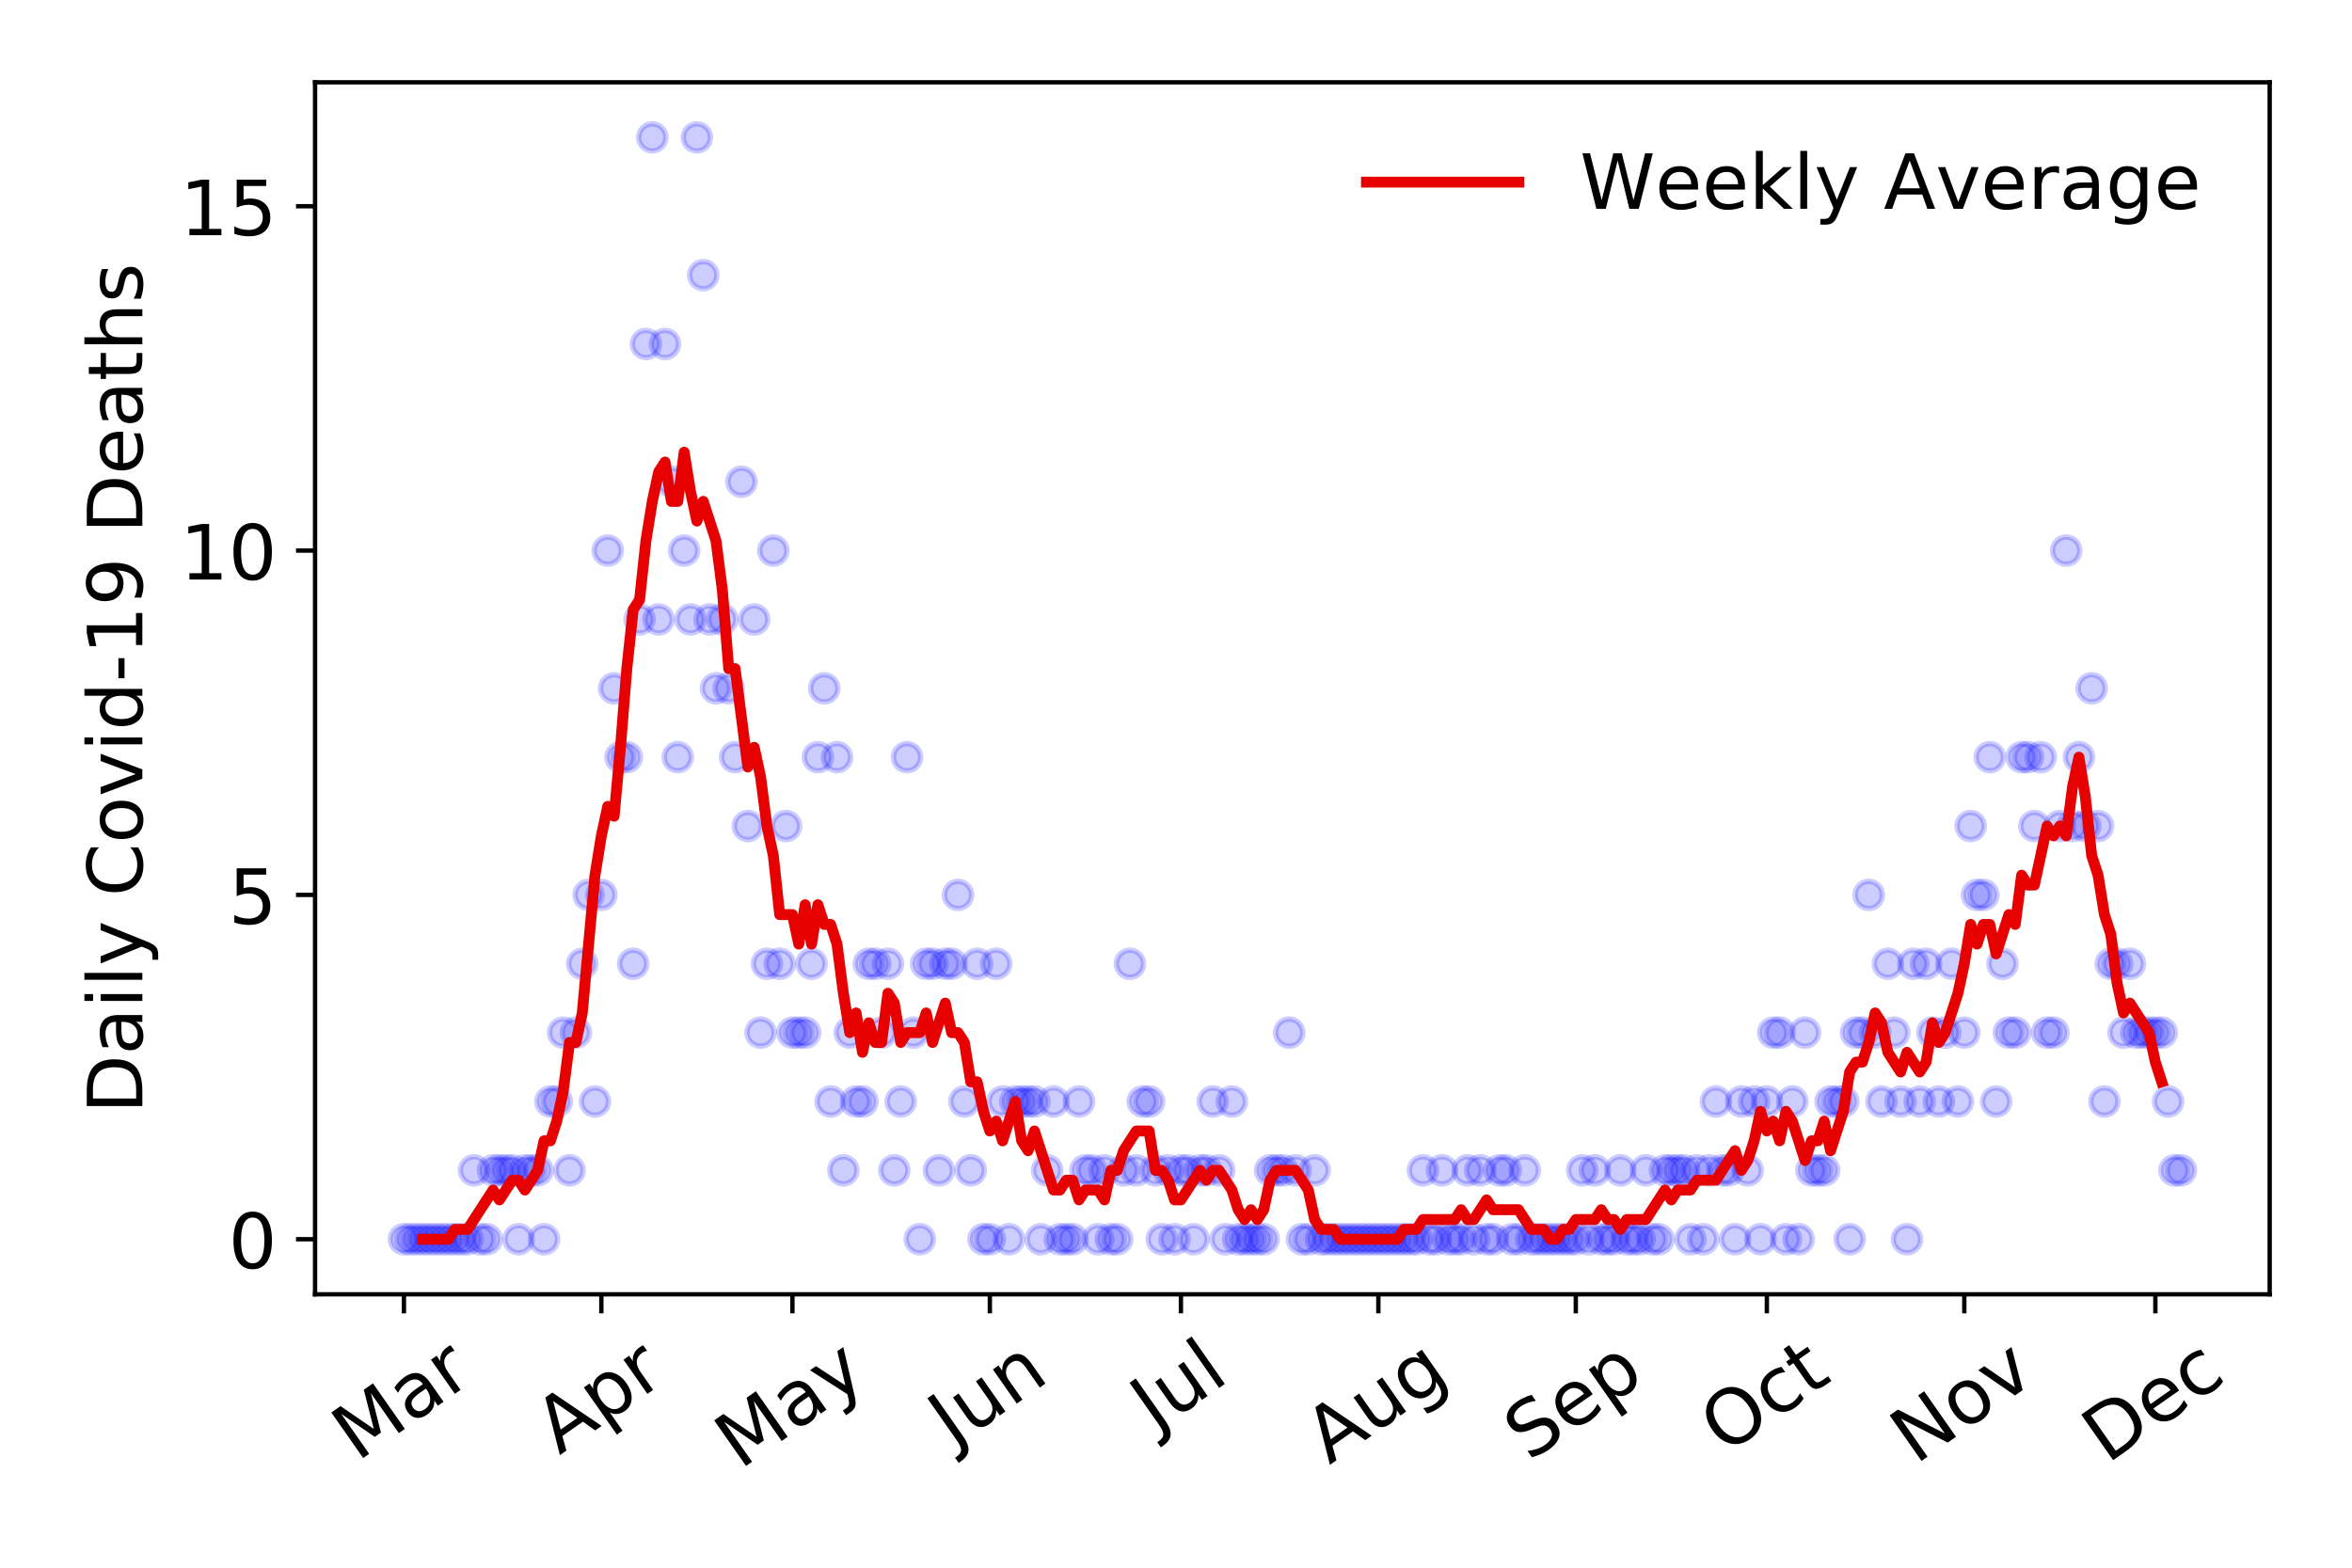 <?xml version="1.0" encoding="utf-8" standalone="no"?>
<!DOCTYPE svg PUBLIC "-//W3C//DTD SVG 1.1//EN"
  "http://www.w3.org/Graphics/SVG/1.1/DTD/svg11.dtd">
<!-- Created with matplotlib (https://matplotlib.org/) -->
<svg height="288pt" version="1.1" viewBox="0 0 432 288" width="432pt" xmlns="http://www.w3.org/2000/svg" xmlns:xlink="http://www.w3.org/1999/xlink">
 <defs>
  <style type="text/css">
*{stroke-linecap:butt;stroke-linejoin:round;}
  </style>
 </defs>
 <g id="figure_1">
  <g id="patch_1">
   <path d="M 0 288 
L 432 288 
L 432 0 
L 0 0 
z
" style="fill:#ffffff;"/>
  </g>
  <g id="axes_1">
   <g id="patch_2">
    <path d="M 57.87 237.778 
L 416.88 237.778 
L 416.88 15.12 
L 57.87 15.12 
z
" style="fill:#ffffff;"/>
   </g>
   <g id="matplotlib.axis_1">
    <g id="xtick_1">
     <g id="line2d_1">
      <defs>
       <path d="M 0 0 
L 0 3.5 
" id="m6e4f508ead" style="stroke:#000000;stroke-width:0.8;"/>
      </defs>
      <g>
       <use style="stroke:#000000;stroke-width:0.8;" x="74.189" xlink:href="#m6e4f508ead" y="237.778"/>
      </g>
     </g>
     <g id="text_1">
      <!-- Mar -->
      <defs>
       <path d="M 9.812 72.906 
L 24.516 72.906 
L 43.109 23.297 
L 61.812 72.906 
L 76.516 72.906 
L 76.516 0 
L 66.891 0 
L 66.891 64.016 
L 48.094 14.016 
L 38.188 14.016 
L 19.391 64.016 
L 19.391 0 
L 9.812 0 
z
" id="DejaVuSans-77"/>
       <path d="M 34.281 27.484 
Q 23.391 27.484 19.188 25 
Q 14.984 22.516 14.984 16.5 
Q 14.984 11.719 18.141 8.906 
Q 21.297 6.109 26.703 6.109 
Q 34.188 6.109 38.703 11.406 
Q 43.219 16.703 43.219 25.484 
L 43.219 27.484 
z
M 52.203 31.203 
L 52.203 0 
L 43.219 0 
L 43.219 8.297 
Q 40.141 3.328 35.547 0.953 
Q 30.953 -1.422 24.312 -1.422 
Q 15.922 -1.422 10.953 3.297 
Q 6 8.016 6 15.922 
Q 6 25.141 12.172 29.828 
Q 18.359 34.516 30.609 34.516 
L 43.219 34.516 
L 43.219 35.406 
Q 43.219 41.609 39.141 45 
Q 35.062 48.391 27.688 48.391 
Q 23 48.391 18.547 47.266 
Q 14.109 46.141 10.016 43.891 
L 10.016 52.203 
Q 14.938 54.109 19.578 55.047 
Q 24.219 56 28.609 56 
Q 40.484 56 46.344 49.844 
Q 52.203 43.703 52.203 31.203 
z
" id="DejaVuSans-97"/>
       <path d="M 41.109 46.297 
Q 39.594 47.172 37.812 47.578 
Q 36.031 48 33.891 48 
Q 26.266 48 22.188 43.047 
Q 18.109 38.094 18.109 28.812 
L 18.109 0 
L 9.078 0 
L 9.078 54.688 
L 18.109 54.688 
L 18.109 46.188 
Q 20.953 51.172 25.484 53.578 
Q 30.031 56 36.531 56 
Q 37.453 56 38.578 55.875 
Q 39.703 55.766 41.062 55.516 
z
" id="DejaVuSans-114"/>
      </defs>
      <g transform="translate(65.586 268.643)rotate(-35)scale(0.14 -0.14)">
       <use xlink:href="#DejaVuSans-77"/>
       <use x="86.279" xlink:href="#DejaVuSans-97"/>
       <use x="147.559" xlink:href="#DejaVuSans-114"/>
      </g>
     </g>
    </g>
    <g id="xtick_2">
     <g id="line2d_2">
      <g>
       <use style="stroke:#000000;stroke-width:0.8;" x="110.452" xlink:href="#m6e4f508ead" y="237.778"/>
      </g>
     </g>
     <g id="text_2">
      <!-- Apr -->
      <defs>
       <path d="M 34.188 63.188 
L 20.797 26.906 
L 47.609 26.906 
z
M 28.609 72.906 
L 39.797 72.906 
L 67.578 0 
L 57.328 0 
L 50.688 18.703 
L 17.828 18.703 
L 11.188 0 
L 0.781 0 
z
" id="DejaVuSans-65"/>
       <path d="M 18.109 8.203 
L 18.109 -20.797 
L 9.078 -20.797 
L 9.078 54.688 
L 18.109 54.688 
L 18.109 46.391 
Q 20.953 51.266 25.266 53.625 
Q 29.594 56 35.594 56 
Q 45.562 56 51.781 48.094 
Q 58.016 40.188 58.016 27.297 
Q 58.016 14.406 51.781 6.484 
Q 45.562 -1.422 35.594 -1.422 
Q 29.594 -1.422 25.266 0.953 
Q 20.953 3.328 18.109 8.203 
z
M 48.688 27.297 
Q 48.688 37.203 44.609 42.844 
Q 40.531 48.484 33.406 48.484 
Q 26.266 48.484 22.188 42.844 
Q 18.109 37.203 18.109 27.297 
Q 18.109 17.391 22.188 11.75 
Q 26.266 6.109 33.406 6.109 
Q 40.531 6.109 44.609 11.75 
Q 48.688 17.391 48.688 27.297 
z
" id="DejaVuSans-112"/>
      </defs>
      <g transform="translate(102.748 267.384)rotate(-35)scale(0.14 -0.14)">
       <use xlink:href="#DejaVuSans-65"/>
       <use x="68.408" xlink:href="#DejaVuSans-112"/>
       <use x="131.885" xlink:href="#DejaVuSans-114"/>
      </g>
     </g>
    </g>
    <g id="xtick_3">
     <g id="line2d_3">
      <g>
       <use style="stroke:#000000;stroke-width:0.8;" x="145.546" xlink:href="#m6e4f508ead" y="237.778"/>
      </g>
     </g>
     <g id="text_3">
      <!-- May -->
      <defs>
       <path d="M 32.172 -5.078 
Q 28.375 -14.844 24.75 -17.812 
Q 21.141 -20.797 15.094 -20.797 
L 7.906 -20.797 
L 7.906 -13.281 
L 13.188 -13.281 
Q 16.891 -13.281 18.938 -11.516 
Q 21 -9.766 23.484 -3.219 
L 25.094 0.875 
L 2.984 54.688 
L 12.5 54.688 
L 29.594 11.922 
L 46.688 54.688 
L 56.203 54.688 
z
" id="DejaVuSans-121"/>
      </defs>
      <g transform="translate(135.907 270.094)rotate(-35)scale(0.14 -0.14)">
       <use xlink:href="#DejaVuSans-77"/>
       <use x="86.279" xlink:href="#DejaVuSans-97"/>
       <use x="147.559" xlink:href="#DejaVuSans-121"/>
      </g>
     </g>
    </g>
    <g id="xtick_4">
     <g id="line2d_4">
      <g>
       <use style="stroke:#000000;stroke-width:0.8;" x="181.81" xlink:href="#m6e4f508ead" y="237.778"/>
      </g>
     </g>
     <g id="text_4">
      <!-- Jun -->
      <defs>
       <path d="M 9.812 72.906 
L 19.672 72.906 
L 19.672 5.078 
Q 19.672 -8.109 14.672 -14.062 
Q 9.672 -20.016 -1.422 -20.016 
L -5.172 -20.016 
L -5.172 -11.719 
L -2.094 -11.719 
Q 4.438 -11.719 7.125 -8.047 
Q 9.812 -4.391 9.812 5.078 
z
" id="DejaVuSans-74"/>
       <path d="M 8.5 21.578 
L 8.5 54.688 
L 17.484 54.688 
L 17.484 21.922 
Q 17.484 14.156 20.5 10.266 
Q 23.531 6.391 29.594 6.391 
Q 36.859 6.391 41.078 11.031 
Q 45.312 15.672 45.312 23.688 
L 45.312 54.688 
L 54.297 54.688 
L 54.297 0 
L 45.312 0 
L 45.312 8.406 
Q 42.047 3.422 37.719 1 
Q 33.406 -1.422 27.688 -1.422 
Q 18.266 -1.422 13.375 4.438 
Q 8.5 10.297 8.5 21.578 
z
M 31.109 56 
z
" id="DejaVuSans-117"/>
       <path d="M 54.891 33.016 
L 54.891 0 
L 45.906 0 
L 45.906 32.719 
Q 45.906 40.484 42.875 44.328 
Q 39.844 48.188 33.797 48.188 
Q 26.516 48.188 22.312 43.547 
Q 18.109 38.922 18.109 30.906 
L 18.109 0 
L 9.078 0 
L 9.078 54.688 
L 18.109 54.688 
L 18.109 46.188 
Q 21.344 51.125 25.703 53.562 
Q 30.078 56 35.797 56 
Q 45.219 56 50.047 50.172 
Q 54.891 44.344 54.891 33.016 
z
" id="DejaVuSans-110"/>
      </defs>
      <g transform="translate(175.066 266.039)rotate(-35)scale(0.14 -0.14)">
       <use xlink:href="#DejaVuSans-74"/>
       <use x="29.492" xlink:href="#DejaVuSans-117"/>
       <use x="92.871" xlink:href="#DejaVuSans-110"/>
      </g>
     </g>
    </g>
    <g id="xtick_5">
     <g id="line2d_5">
      <g>
       <use style="stroke:#000000;stroke-width:0.8;" x="216.904" xlink:href="#m6e4f508ead" y="237.778"/>
      </g>
     </g>
     <g id="text_5">
      <!-- Jul -->
      <defs>
       <path d="M 9.422 75.984 
L 18.406 75.984 
L 18.406 0 
L 9.422 0 
z
" id="DejaVuSans-108"/>
      </defs>
      <g transform="translate(212.201 263.181)rotate(-35)scale(0.14 -0.14)">
       <use xlink:href="#DejaVuSans-74"/>
       <use x="29.492" xlink:href="#DejaVuSans-117"/>
       <use x="92.871" xlink:href="#DejaVuSans-108"/>
      </g>
     </g>
    </g>
    <g id="xtick_6">
     <g id="line2d_6">
      <g>
       <use style="stroke:#000000;stroke-width:0.8;" x="253.167" xlink:href="#m6e4f508ead" y="237.778"/>
      </g>
     </g>
     <g id="text_6">
      <!-- Aug -->
      <defs>
       <path d="M 45.406 27.984 
Q 45.406 37.75 41.375 43.109 
Q 37.359 48.484 30.078 48.484 
Q 22.859 48.484 18.828 43.109 
Q 14.797 37.75 14.797 27.984 
Q 14.797 18.266 18.828 12.891 
Q 22.859 7.516 30.078 7.516 
Q 37.359 7.516 41.375 12.891 
Q 45.406 18.266 45.406 27.984 
z
M 54.391 6.781 
Q 54.391 -7.172 48.188 -13.984 
Q 42 -20.797 29.203 -20.797 
Q 24.469 -20.797 20.266 -20.094 
Q 16.062 -19.391 12.109 -17.922 
L 12.109 -9.188 
Q 16.062 -11.328 19.922 -12.344 
Q 23.781 -13.375 27.781 -13.375 
Q 36.625 -13.375 41.016 -8.766 
Q 45.406 -4.156 45.406 5.172 
L 45.406 9.625 
Q 42.625 4.781 38.281 2.391 
Q 33.938 0 27.875 0 
Q 17.828 0 11.672 7.656 
Q 5.516 15.328 5.516 27.984 
Q 5.516 40.672 11.672 48.328 
Q 17.828 56 27.875 56 
Q 33.938 56 38.281 53.609 
Q 42.625 51.219 45.406 46.391 
L 45.406 54.688 
L 54.391 54.688 
z
" id="DejaVuSans-103"/>
      </defs>
      <g transform="translate(244.186 269.172)rotate(-35)scale(0.14 -0.14)">
       <use xlink:href="#DejaVuSans-65"/>
       <use x="68.408" xlink:href="#DejaVuSans-117"/>
       <use x="131.787" xlink:href="#DejaVuSans-103"/>
      </g>
     </g>
    </g>
    <g id="xtick_7">
     <g id="line2d_7">
      <g>
       <use style="stroke:#000000;stroke-width:0.8;" x="289.431" xlink:href="#m6e4f508ead" y="237.778"/>
      </g>
     </g>
     <g id="text_7">
      <!-- Sep -->
      <defs>
       <path d="M 53.516 70.516 
L 53.516 60.891 
Q 47.906 63.578 42.922 64.891 
Q 37.938 66.219 33.297 66.219 
Q 25.25 66.219 20.875 63.094 
Q 16.5 59.969 16.5 54.203 
Q 16.5 49.359 19.406 46.891 
Q 22.312 44.438 30.422 42.922 
L 36.375 41.703 
Q 47.406 39.594 52.656 34.297 
Q 57.906 29 57.906 20.125 
Q 57.906 9.516 50.797 4.047 
Q 43.703 -1.422 29.984 -1.422 
Q 24.812 -1.422 18.969 -0.25 
Q 13.141 0.922 6.891 3.219 
L 6.891 13.375 
Q 12.891 10.016 18.656 8.297 
Q 24.422 6.594 29.984 6.594 
Q 38.422 6.594 43.016 9.906 
Q 47.609 13.234 47.609 19.391 
Q 47.609 24.75 44.312 27.781 
Q 41.016 30.812 33.5 32.328 
L 27.484 33.5 
Q 16.453 35.688 11.516 40.375 
Q 6.594 45.062 6.594 53.422 
Q 6.594 63.094 13.406 68.656 
Q 20.219 74.219 32.172 74.219 
Q 37.312 74.219 42.625 73.281 
Q 47.953 72.359 53.516 70.516 
z
" id="DejaVuSans-83"/>
       <path d="M 56.203 29.594 
L 56.203 25.203 
L 14.891 25.203 
Q 15.484 15.922 20.484 11.062 
Q 25.484 6.203 34.422 6.203 
Q 39.594 6.203 44.453 7.469 
Q 49.312 8.734 54.109 11.281 
L 54.109 2.781 
Q 49.266 0.734 44.188 -0.344 
Q 39.109 -1.422 33.891 -1.422 
Q 20.797 -1.422 13.156 6.188 
Q 5.516 13.812 5.516 26.812 
Q 5.516 40.234 12.766 48.109 
Q 20.016 56 32.328 56 
Q 43.359 56 49.781 48.891 
Q 56.203 41.797 56.203 29.594 
z
M 47.219 32.234 
Q 47.125 39.594 43.094 43.984 
Q 39.062 48.391 32.422 48.391 
Q 24.906 48.391 20.391 44.141 
Q 15.875 39.891 15.188 32.172 
z
" id="DejaVuSans-101"/>
      </defs>
      <g transform="translate(280.838 268.629)rotate(-35)scale(0.14 -0.14)">
       <use xlink:href="#DejaVuSans-83"/>
       <use x="63.477" xlink:href="#DejaVuSans-101"/>
       <use x="125" xlink:href="#DejaVuSans-112"/>
      </g>
     </g>
    </g>
    <g id="xtick_8">
     <g id="line2d_8">
      <g>
       <use style="stroke:#000000;stroke-width:0.8;" x="324.525" xlink:href="#m6e4f508ead" y="237.778"/>
      </g>
     </g>
     <g id="text_8">
      <!-- Oct -->
      <defs>
       <path d="M 39.406 66.219 
Q 28.656 66.219 22.328 58.203 
Q 16.016 50.203 16.016 36.375 
Q 16.016 22.609 22.328 14.594 
Q 28.656 6.594 39.406 6.594 
Q 50.141 6.594 56.422 14.594 
Q 62.703 22.609 62.703 36.375 
Q 62.703 50.203 56.422 58.203 
Q 50.141 66.219 39.406 66.219 
z
M 39.406 74.219 
Q 54.734 74.219 63.906 63.938 
Q 73.094 53.656 73.094 36.375 
Q 73.094 19.141 63.906 8.859 
Q 54.734 -1.422 39.406 -1.422 
Q 24.031 -1.422 14.812 8.828 
Q 5.609 19.094 5.609 36.375 
Q 5.609 53.656 14.812 63.938 
Q 24.031 74.219 39.406 74.219 
z
" id="DejaVuSans-79"/>
       <path d="M 48.781 52.594 
L 48.781 44.188 
Q 44.969 46.297 41.141 47.344 
Q 37.312 48.391 33.406 48.391 
Q 24.656 48.391 19.812 42.844 
Q 14.984 37.312 14.984 27.297 
Q 14.984 17.281 19.812 11.734 
Q 24.656 6.203 33.406 6.203 
Q 37.312 6.203 41.141 7.25 
Q 44.969 8.297 48.781 10.406 
L 48.781 2.094 
Q 45.016 0.344 40.984 -0.531 
Q 36.969 -1.422 32.422 -1.422 
Q 20.062 -1.422 12.781 6.344 
Q 5.516 14.109 5.516 27.297 
Q 5.516 40.672 12.859 48.328 
Q 20.219 56 33.016 56 
Q 37.156 56 41.109 55.141 
Q 45.062 54.297 48.781 52.594 
z
" id="DejaVuSans-99"/>
       <path d="M 18.312 70.219 
L 18.312 54.688 
L 36.812 54.688 
L 36.812 47.703 
L 18.312 47.703 
L 18.312 18.016 
Q 18.312 11.328 20.141 9.422 
Q 21.969 7.516 27.594 7.516 
L 36.812 7.516 
L 36.812 0 
L 27.594 0 
Q 17.188 0 13.234 3.875 
Q 9.281 7.766 9.281 18.016 
L 9.281 47.703 
L 2.688 47.703 
L 2.688 54.688 
L 9.281 54.688 
L 9.281 70.219 
z
" id="DejaVuSans-116"/>
      </defs>
      <g transform="translate(316.826 267.377)rotate(-35)scale(0.14 -0.14)">
       <use xlink:href="#DejaVuSans-79"/>
       <use x="78.711" xlink:href="#DejaVuSans-99"/>
       <use x="133.691" xlink:href="#DejaVuSans-116"/>
      </g>
     </g>
    </g>
    <g id="xtick_9">
     <g id="line2d_9">
      <g>
       <use style="stroke:#000000;stroke-width:0.8;" x="360.788" xlink:href="#m6e4f508ead" y="237.778"/>
      </g>
     </g>
     <g id="text_9">
      <!-- Nov -->
      <defs>
       <path d="M 9.812 72.906 
L 23.094 72.906 
L 55.422 11.922 
L 55.422 72.906 
L 64.984 72.906 
L 64.984 0 
L 51.703 0 
L 19.391 60.984 
L 19.391 0 
L 9.812 0 
z
" id="DejaVuSans-78"/>
       <path d="M 30.609 48.391 
Q 23.391 48.391 19.188 42.75 
Q 14.984 37.109 14.984 27.297 
Q 14.984 17.484 19.156 11.844 
Q 23.344 6.203 30.609 6.203 
Q 37.797 6.203 41.984 11.859 
Q 46.188 17.531 46.188 27.297 
Q 46.188 37.016 41.984 42.703 
Q 37.797 48.391 30.609 48.391 
z
M 30.609 56 
Q 42.328 56 49.016 48.375 
Q 55.719 40.766 55.719 27.297 
Q 55.719 13.875 49.016 6.219 
Q 42.328 -1.422 30.609 -1.422 
Q 18.844 -1.422 12.172 6.219 
Q 5.516 13.875 5.516 27.297 
Q 5.516 40.766 12.172 48.375 
Q 18.844 56 30.609 56 
z
" id="DejaVuSans-111"/>
       <path d="M 2.984 54.688 
L 12.5 54.688 
L 29.594 8.797 
L 46.688 54.688 
L 56.203 54.688 
L 35.688 0 
L 23.484 0 
z
" id="DejaVuSans-118"/>
      </defs>
      <g transform="translate(351.812 269.166)rotate(-35)scale(0.14 -0.14)">
       <use xlink:href="#DejaVuSans-78"/>
       <use x="74.805" xlink:href="#DejaVuSans-111"/>
       <use x="135.986" xlink:href="#DejaVuSans-118"/>
      </g>
     </g>
    </g>
    <g id="xtick_10">
     <g id="line2d_10">
      <g>
       <use style="stroke:#000000;stroke-width:0.8;" x="395.882" xlink:href="#m6e4f508ead" y="237.778"/>
      </g>
     </g>
     <g id="text_10">
      <!-- Dec -->
      <defs>
       <path d="M 19.672 64.797 
L 19.672 8.109 
L 31.594 8.109 
Q 46.688 8.109 53.688 14.938 
Q 60.688 21.781 60.688 36.531 
Q 60.688 51.172 53.688 57.984 
Q 46.688 64.797 31.594 64.797 
z
M 9.812 72.906 
L 30.078 72.906 
Q 51.266 72.906 61.172 64.094 
Q 71.094 55.281 71.094 36.531 
Q 71.094 17.672 61.125 8.828 
Q 51.172 0 30.078 0 
L 9.812 0 
z
" id="DejaVuSans-68"/>
      </defs>
      <g transform="translate(387.002 269.032)rotate(-35)scale(0.14 -0.14)">
       <use xlink:href="#DejaVuSans-68"/>
       <use x="77.002" xlink:href="#DejaVuSans-101"/>
       <use x="138.525" xlink:href="#DejaVuSans-99"/>
      </g>
     </g>
    </g>
   </g>
   <g id="matplotlib.axis_2">
    <g id="ytick_1">
     <g id="line2d_11">
      <defs>
       <path d="M 0 0 
L -3.5 0 
" id="m52b39750e7" style="stroke:#000000;stroke-width:0.8;"/>
      </defs>
      <g>
       <use style="stroke:#000000;stroke-width:0.8;" x="57.87" xlink:href="#m52b39750e7" y="227.657"/>
      </g>
     </g>
     <g id="text_11">
      <!-- 0 -->
      <defs>
       <path d="M 31.781 66.406 
Q 24.172 66.406 20.328 58.906 
Q 16.5 51.422 16.5 36.375 
Q 16.5 21.391 20.328 13.891 
Q 24.172 6.391 31.781 6.391 
Q 39.453 6.391 43.281 13.891 
Q 47.125 21.391 47.125 36.375 
Q 47.125 51.422 43.281 58.906 
Q 39.453 66.406 31.781 66.406 
z
M 31.781 74.219 
Q 44.047 74.219 50.516 64.516 
Q 56.984 54.828 56.984 36.375 
Q 56.984 17.969 50.516 8.266 
Q 44.047 -1.422 31.781 -1.422 
Q 19.531 -1.422 13.062 8.266 
Q 6.594 17.969 6.594 36.375 
Q 6.594 54.828 13.062 64.516 
Q 19.531 74.219 31.781 74.219 
z
" id="DejaVuSans-48"/>
      </defs>
      <g transform="translate(41.962 232.976)scale(0.14 -0.14)">
       <use xlink:href="#DejaVuSans-48"/>
      </g>
     </g>
    </g>
    <g id="ytick_2">
     <g id="line2d_12">
      <g>
       <use style="stroke:#000000;stroke-width:0.8;" x="57.87" xlink:href="#m52b39750e7" y="164.402"/>
      </g>
     </g>
     <g id="text_12">
      <!-- 5 -->
      <defs>
       <path d="M 10.797 72.906 
L 49.516 72.906 
L 49.516 64.594 
L 19.828 64.594 
L 19.828 46.734 
Q 21.969 47.469 24.109 47.828 
Q 26.266 48.188 28.422 48.188 
Q 40.625 48.188 47.75 41.5 
Q 54.891 34.812 54.891 23.391 
Q 54.891 11.625 47.562 5.094 
Q 40.234 -1.422 26.906 -1.422 
Q 22.312 -1.422 17.547 -0.641 
Q 12.797 0.141 7.719 1.703 
L 7.719 11.625 
Q 12.109 9.234 16.797 8.062 
Q 21.484 6.891 26.703 6.891 
Q 35.156 6.891 40.078 11.328 
Q 45.016 15.766 45.016 23.391 
Q 45.016 31 40.078 35.438 
Q 35.156 39.891 26.703 39.891 
Q 22.75 39.891 18.812 39.016 
Q 14.891 38.141 10.797 36.281 
z
" id="DejaVuSans-53"/>
      </defs>
      <g transform="translate(41.962 169.721)scale(0.14 -0.14)">
       <use xlink:href="#DejaVuSans-53"/>
      </g>
     </g>
    </g>
    <g id="ytick_3">
     <g id="line2d_13">
      <g>
       <use style="stroke:#000000;stroke-width:0.8;" x="57.87" xlink:href="#m52b39750e7" y="101.147"/>
      </g>
     </g>
     <g id="text_13">
      <!-- 10 -->
      <defs>
       <path d="M 12.406 8.297 
L 28.516 8.297 
L 28.516 63.922 
L 10.984 60.406 
L 10.984 69.391 
L 28.422 72.906 
L 38.281 72.906 
L 38.281 8.297 
L 54.391 8.297 
L 54.391 0 
L 12.406 0 
z
" id="DejaVuSans-49"/>
      </defs>
      <g transform="translate(33.055 106.466)scale(0.14 -0.14)">
       <use xlink:href="#DejaVuSans-49"/>
       <use x="63.623" xlink:href="#DejaVuSans-48"/>
      </g>
     </g>
    </g>
    <g id="ytick_4">
     <g id="line2d_14">
      <g>
       <use style="stroke:#000000;stroke-width:0.8;" x="57.87" xlink:href="#m52b39750e7" y="37.892"/>
      </g>
     </g>
     <g id="text_14">
      <!-- 15 -->
      <g transform="translate(33.055 43.211)scale(0.14 -0.14)">
       <use xlink:href="#DejaVuSans-49"/>
       <use x="63.623" xlink:href="#DejaVuSans-53"/>
      </g>
     </g>
    </g>
    <g id="text_15">
     <!-- Daily Covid-19 Deaths -->
     <defs>
      <path d="M 9.422 54.688 
L 18.406 54.688 
L 18.406 0 
L 9.422 0 
z
M 9.422 75.984 
L 18.406 75.984 
L 18.406 64.594 
L 9.422 64.594 
z
" id="DejaVuSans-105"/>
      <path id="DejaVuSans-32"/>
      <path d="M 64.406 67.281 
L 64.406 56.891 
Q 59.422 61.531 53.781 63.812 
Q 48.141 66.109 41.797 66.109 
Q 29.297 66.109 22.656 58.469 
Q 16.016 50.828 16.016 36.375 
Q 16.016 21.969 22.656 14.328 
Q 29.297 6.688 41.797 6.688 
Q 48.141 6.688 53.781 8.984 
Q 59.422 11.281 64.406 15.922 
L 64.406 5.609 
Q 59.234 2.094 53.438 0.328 
Q 47.656 -1.422 41.219 -1.422 
Q 24.656 -1.422 15.125 8.703 
Q 5.609 18.844 5.609 36.375 
Q 5.609 53.953 15.125 64.078 
Q 24.656 74.219 41.219 74.219 
Q 47.75 74.219 53.531 72.484 
Q 59.328 70.75 64.406 67.281 
z
" id="DejaVuSans-67"/>
      <path d="M 45.406 46.391 
L 45.406 75.984 
L 54.391 75.984 
L 54.391 0 
L 45.406 0 
L 45.406 8.203 
Q 42.578 3.328 38.25 0.953 
Q 33.938 -1.422 27.875 -1.422 
Q 17.969 -1.422 11.734 6.484 
Q 5.516 14.406 5.516 27.297 
Q 5.516 40.188 11.734 48.094 
Q 17.969 56 27.875 56 
Q 33.938 56 38.25 53.625 
Q 42.578 51.266 45.406 46.391 
z
M 14.797 27.297 
Q 14.797 17.391 18.875 11.75 
Q 22.953 6.109 30.078 6.109 
Q 37.203 6.109 41.297 11.75 
Q 45.406 17.391 45.406 27.297 
Q 45.406 37.203 41.297 42.844 
Q 37.203 48.484 30.078 48.484 
Q 22.953 48.484 18.875 42.844 
Q 14.797 37.203 14.797 27.297 
z
" id="DejaVuSans-100"/>
      <path d="M 4.891 31.391 
L 31.203 31.391 
L 31.203 23.391 
L 4.891 23.391 
z
" id="DejaVuSans-45"/>
      <path d="M 10.984 1.516 
L 10.984 10.5 
Q 14.703 8.734 18.5 7.812 
Q 22.312 6.891 25.984 6.891 
Q 35.75 6.891 40.891 13.453 
Q 46.047 20.016 46.781 33.406 
Q 43.953 29.203 39.594 26.953 
Q 35.25 24.703 29.984 24.703 
Q 19.047 24.703 12.672 31.312 
Q 6.297 37.938 6.297 49.422 
Q 6.297 60.641 12.938 67.422 
Q 19.578 74.219 30.609 74.219 
Q 43.266 74.219 49.922 64.516 
Q 56.594 54.828 56.594 36.375 
Q 56.594 19.141 48.406 8.859 
Q 40.234 -1.422 26.422 -1.422 
Q 22.703 -1.422 18.891 -0.688 
Q 15.094 0.047 10.984 1.516 
z
M 30.609 32.422 
Q 37.25 32.422 41.125 36.953 
Q 45.016 41.5 45.016 49.422 
Q 45.016 57.281 41.125 61.844 
Q 37.25 66.406 30.609 66.406 
Q 23.969 66.406 20.094 61.844 
Q 16.219 57.281 16.219 49.422 
Q 16.219 41.5 20.094 36.953 
Q 23.969 32.422 30.609 32.422 
z
" id="DejaVuSans-57"/>
      <path d="M 54.891 33.016 
L 54.891 0 
L 45.906 0 
L 45.906 32.719 
Q 45.906 40.484 42.875 44.328 
Q 39.844 48.188 33.797 48.188 
Q 26.516 48.188 22.312 43.547 
Q 18.109 38.922 18.109 30.906 
L 18.109 0 
L 9.078 0 
L 9.078 75.984 
L 18.109 75.984 
L 18.109 46.188 
Q 21.344 51.125 25.703 53.562 
Q 30.078 56 35.797 56 
Q 45.219 56 50.047 50.172 
Q 54.891 44.344 54.891 33.016 
z
" id="DejaVuSans-104"/>
      <path d="M 44.281 53.078 
L 44.281 44.578 
Q 40.484 46.531 36.375 47.5 
Q 32.281 48.484 27.875 48.484 
Q 21.188 48.484 17.844 46.438 
Q 14.5 44.391 14.5 40.281 
Q 14.5 37.156 16.891 35.375 
Q 19.281 33.594 26.516 31.984 
L 29.594 31.297 
Q 39.156 29.25 43.188 25.516 
Q 47.219 21.781 47.219 15.094 
Q 47.219 7.469 41.188 3.016 
Q 35.156 -1.422 24.609 -1.422 
Q 20.219 -1.422 15.453 -0.562 
Q 10.688 0.297 5.422 2 
L 5.422 11.281 
Q 10.406 8.688 15.234 7.391 
Q 20.062 6.109 24.812 6.109 
Q 31.156 6.109 34.562 8.281 
Q 37.984 10.453 37.984 14.406 
Q 37.984 18.062 35.516 20.016 
Q 33.062 21.969 24.703 23.781 
L 21.578 24.516 
Q 13.234 26.266 9.516 29.906 
Q 5.812 33.547 5.812 39.891 
Q 5.812 47.609 11.281 51.797 
Q 16.75 56 26.812 56 
Q 31.781 56 36.172 55.266 
Q 40.578 54.547 44.281 53.078 
z
" id="DejaVuSans-115"/>
     </defs>
     <g transform="translate(26.143 204.56)rotate(-90)scale(0.14 -0.14)">
      <use xlink:href="#DejaVuSans-68"/>
      <use x="77.002" xlink:href="#DejaVuSans-97"/>
      <use x="138.281" xlink:href="#DejaVuSans-105"/>
      <use x="166.064" xlink:href="#DejaVuSans-108"/>
      <use x="193.848" xlink:href="#DejaVuSans-121"/>
      <use x="253.027" xlink:href="#DejaVuSans-32"/>
      <use x="284.814" xlink:href="#DejaVuSans-67"/>
      <use x="354.639" xlink:href="#DejaVuSans-111"/>
      <use x="415.82" xlink:href="#DejaVuSans-118"/>
      <use x="475" xlink:href="#DejaVuSans-105"/>
      <use x="502.783" xlink:href="#DejaVuSans-100"/>
      <use x="566.26" xlink:href="#DejaVuSans-45"/>
      <use x="602.344" xlink:href="#DejaVuSans-49"/>
      <use x="665.967" xlink:href="#DejaVuSans-57"/>
      <use x="729.59" xlink:href="#DejaVuSans-32"/>
      <use x="761.377" xlink:href="#DejaVuSans-68"/>
      <use x="838.379" xlink:href="#DejaVuSans-101"/>
      <use x="899.902" xlink:href="#DejaVuSans-97"/>
      <use x="961.182" xlink:href="#DejaVuSans-116"/>
      <use x="1000.391" xlink:href="#DejaVuSans-104"/>
      <use x="1063.77" xlink:href="#DejaVuSans-115"/>
     </g>
    </g>
   </g>
   <g id="line2d_15">
    <defs>
     <path d="M 0 2.5 
C 0.663 2.5 1.299 2.237 1.768 1.768 
C 2.237 1.299 2.5 0.663 2.5 0 
C 2.5 -0.663 2.237 -1.299 1.768 -1.768 
C 1.299 -2.237 0.663 -2.5 0 -2.5 
C -0.663 -2.5 -1.299 -2.237 -1.768 -1.768 
C -2.237 -1.299 -2.5 -0.663 -2.5 0 
C -2.5 0.663 -2.237 1.299 -1.768 1.768 
C -1.299 2.237 -0.663 2.5 0 2.5 
z
" id="mf9621ce7a5" style="stroke:#0000ff;stroke-opacity:0.2;"/>
    </defs>
    <g clip-path="url(#p127087940e)">
     <use style="fill:#0000ff;fill-opacity:0.2;stroke:#0000ff;stroke-opacity:0.2;" x="74.189" xlink:href="#mf9621ce7a5" y="227.657"/>
     <use style="fill:#0000ff;fill-opacity:0.2;stroke:#0000ff;stroke-opacity:0.2;" x="75.358" xlink:href="#mf9621ce7a5" y="227.657"/>
     <use style="fill:#0000ff;fill-opacity:0.2;stroke:#0000ff;stroke-opacity:0.2;" x="76.528" xlink:href="#mf9621ce7a5" y="227.657"/>
     <use style="fill:#0000ff;fill-opacity:0.2;stroke:#0000ff;stroke-opacity:0.2;" x="77.698" xlink:href="#mf9621ce7a5" y="227.657"/>
     <use style="fill:#0000ff;fill-opacity:0.2;stroke:#0000ff;stroke-opacity:0.2;" x="78.868" xlink:href="#mf9621ce7a5" y="227.657"/>
     <use style="fill:#0000ff;fill-opacity:0.2;stroke:#0000ff;stroke-opacity:0.2;" x="80.038" xlink:href="#mf9621ce7a5" y="227.657"/>
     <use style="fill:#0000ff;fill-opacity:0.2;stroke:#0000ff;stroke-opacity:0.2;" x="81.207" xlink:href="#mf9621ce7a5" y="227.657"/>
     <use style="fill:#0000ff;fill-opacity:0.2;stroke:#0000ff;stroke-opacity:0.2;" x="82.377" xlink:href="#mf9621ce7a5" y="227.657"/>
     <use style="fill:#0000ff;fill-opacity:0.2;stroke:#0000ff;stroke-opacity:0.2;" x="83.547" xlink:href="#mf9621ce7a5" y="227.657"/>
     <use style="fill:#0000ff;fill-opacity:0.2;stroke:#0000ff;stroke-opacity:0.2;" x="84.717" xlink:href="#mf9621ce7a5" y="227.657"/>
     <use style="fill:#0000ff;fill-opacity:0.2;stroke:#0000ff;stroke-opacity:0.2;" x="85.887" xlink:href="#mf9621ce7a5" y="227.657"/>
     <use style="fill:#0000ff;fill-opacity:0.2;stroke:#0000ff;stroke-opacity:0.2;" x="87.056" xlink:href="#mf9621ce7a5" y="215.006"/>
     <use style="fill:#0000ff;fill-opacity:0.2;stroke:#0000ff;stroke-opacity:0.2;" x="88.226" xlink:href="#mf9621ce7a5" y="227.657"/>
     <use style="fill:#0000ff;fill-opacity:0.2;stroke:#0000ff;stroke-opacity:0.2;" x="89.396" xlink:href="#mf9621ce7a5" y="227.657"/>
     <use style="fill:#0000ff;fill-opacity:0.2;stroke:#0000ff;stroke-opacity:0.2;" x="90.566" xlink:href="#mf9621ce7a5" y="215.006"/>
     <use style="fill:#0000ff;fill-opacity:0.2;stroke:#0000ff;stroke-opacity:0.2;" x="91.736" xlink:href="#mf9621ce7a5" y="215.006"/>
     <use style="fill:#0000ff;fill-opacity:0.2;stroke:#0000ff;stroke-opacity:0.2;" x="92.905" xlink:href="#mf9621ce7a5" y="215.006"/>
     <use style="fill:#0000ff;fill-opacity:0.2;stroke:#0000ff;stroke-opacity:0.2;" x="94.075" xlink:href="#mf9621ce7a5" y="215.006"/>
     <use style="fill:#0000ff;fill-opacity:0.2;stroke:#0000ff;stroke-opacity:0.2;" x="95.245" xlink:href="#mf9621ce7a5" y="227.657"/>
     <use style="fill:#0000ff;fill-opacity:0.2;stroke:#0000ff;stroke-opacity:0.2;" x="96.415" xlink:href="#mf9621ce7a5" y="215.006"/>
     <use style="fill:#0000ff;fill-opacity:0.2;stroke:#0000ff;stroke-opacity:0.2;" x="97.585" xlink:href="#mf9621ce7a5" y="215.006"/>
     <use style="fill:#0000ff;fill-opacity:0.2;stroke:#0000ff;stroke-opacity:0.2;" x="98.754" xlink:href="#mf9621ce7a5" y="215.006"/>
     <use style="fill:#0000ff;fill-opacity:0.2;stroke:#0000ff;stroke-opacity:0.2;" x="99.924" xlink:href="#mf9621ce7a5" y="227.657"/>
     <use style="fill:#0000ff;fill-opacity:0.2;stroke:#0000ff;stroke-opacity:0.2;" x="101.094" xlink:href="#mf9621ce7a5" y="202.355"/>
     <use style="fill:#0000ff;fill-opacity:0.2;stroke:#0000ff;stroke-opacity:0.2;" x="102.264" xlink:href="#mf9621ce7a5" y="202.355"/>
     <use style="fill:#0000ff;fill-opacity:0.2;stroke:#0000ff;stroke-opacity:0.2;" x="103.434" xlink:href="#mf9621ce7a5" y="189.704"/>
     <use style="fill:#0000ff;fill-opacity:0.2;stroke:#0000ff;stroke-opacity:0.2;" x="104.603" xlink:href="#mf9621ce7a5" y="215.006"/>
     <use style="fill:#0000ff;fill-opacity:0.2;stroke:#0000ff;stroke-opacity:0.2;" x="105.773" xlink:href="#mf9621ce7a5" y="189.704"/>
     <use style="fill:#0000ff;fill-opacity:0.2;stroke:#0000ff;stroke-opacity:0.2;" x="106.943" xlink:href="#mf9621ce7a5" y="177.053"/>
     <use style="fill:#0000ff;fill-opacity:0.2;stroke:#0000ff;stroke-opacity:0.2;" x="108.113" xlink:href="#mf9621ce7a5" y="164.402"/>
     <use style="fill:#0000ff;fill-opacity:0.2;stroke:#0000ff;stroke-opacity:0.2;" x="109.282" xlink:href="#mf9621ce7a5" y="202.355"/>
     <use style="fill:#0000ff;fill-opacity:0.2;stroke:#0000ff;stroke-opacity:0.2;" x="110.452" xlink:href="#mf9621ce7a5" y="164.402"/>
     <use style="fill:#0000ff;fill-opacity:0.2;stroke:#0000ff;stroke-opacity:0.2;" x="111.622" xlink:href="#mf9621ce7a5" y="101.147"/>
     <use style="fill:#0000ff;fill-opacity:0.2;stroke:#0000ff;stroke-opacity:0.2;" x="112.792" xlink:href="#mf9621ce7a5" y="126.449"/>
     <use style="fill:#0000ff;fill-opacity:0.2;stroke:#0000ff;stroke-opacity:0.2;" x="113.962" xlink:href="#mf9621ce7a5" y="139.1"/>
     <use style="fill:#0000ff;fill-opacity:0.2;stroke:#0000ff;stroke-opacity:0.2;" x="115.131" xlink:href="#mf9621ce7a5" y="139.1"/>
     <use style="fill:#0000ff;fill-opacity:0.2;stroke:#0000ff;stroke-opacity:0.2;" x="116.301" xlink:href="#mf9621ce7a5" y="177.053"/>
     <use style="fill:#0000ff;fill-opacity:0.2;stroke:#0000ff;stroke-opacity:0.2;" x="117.471" xlink:href="#mf9621ce7a5" y="113.798"/>
     <use style="fill:#0000ff;fill-opacity:0.2;stroke:#0000ff;stroke-opacity:0.2;" x="118.641" xlink:href="#mf9621ce7a5" y="63.194"/>
     <use style="fill:#0000ff;fill-opacity:0.2;stroke:#0000ff;stroke-opacity:0.2;" x="119.811" xlink:href="#mf9621ce7a5" y="25.241"/>
     <use style="fill:#0000ff;fill-opacity:0.2;stroke:#0000ff;stroke-opacity:0.2;" x="120.98" xlink:href="#mf9621ce7a5" y="113.798"/>
     <use style="fill:#0000ff;fill-opacity:0.2;stroke:#0000ff;stroke-opacity:0.2;" x="122.15" xlink:href="#mf9621ce7a5" y="63.194"/>
     <use style="fill:#0000ff;fill-opacity:0.2;stroke:#0000ff;stroke-opacity:0.2;" x="123.32" xlink:href="#mf9621ce7a5" y="88.496"/>
     <use style="fill:#0000ff;fill-opacity:0.2;stroke:#0000ff;stroke-opacity:0.2;" x="124.49" xlink:href="#mf9621ce7a5" y="139.1"/>
     <use style="fill:#0000ff;fill-opacity:0.2;stroke:#0000ff;stroke-opacity:0.2;" x="125.66" xlink:href="#mf9621ce7a5" y="101.147"/>
     <use style="fill:#0000ff;fill-opacity:0.2;stroke:#0000ff;stroke-opacity:0.2;" x="126.829" xlink:href="#mf9621ce7a5" y="113.798"/>
     <use style="fill:#0000ff;fill-opacity:0.2;stroke:#0000ff;stroke-opacity:0.2;" x="127.999" xlink:href="#mf9621ce7a5" y="25.241"/>
     <use style="fill:#0000ff;fill-opacity:0.2;stroke:#0000ff;stroke-opacity:0.2;" x="129.169" xlink:href="#mf9621ce7a5" y="50.543"/>
     <use style="fill:#0000ff;fill-opacity:0.2;stroke:#0000ff;stroke-opacity:0.2;" x="130.339" xlink:href="#mf9621ce7a5" y="113.798"/>
     <use style="fill:#0000ff;fill-opacity:0.2;stroke:#0000ff;stroke-opacity:0.2;" x="131.509" xlink:href="#mf9621ce7a5" y="126.449"/>
     <use style="fill:#0000ff;fill-opacity:0.2;stroke:#0000ff;stroke-opacity:0.2;" x="132.678" xlink:href="#mf9621ce7a5" y="113.798"/>
     <use style="fill:#0000ff;fill-opacity:0.2;stroke:#0000ff;stroke-opacity:0.2;" x="133.848" xlink:href="#mf9621ce7a5" y="126.449"/>
     <use style="fill:#0000ff;fill-opacity:0.2;stroke:#0000ff;stroke-opacity:0.2;" x="135.018" xlink:href="#mf9621ce7a5" y="139.1"/>
     <use style="fill:#0000ff;fill-opacity:0.2;stroke:#0000ff;stroke-opacity:0.2;" x="136.188" xlink:href="#mf9621ce7a5" y="88.496"/>
     <use style="fill:#0000ff;fill-opacity:0.2;stroke:#0000ff;stroke-opacity:0.2;" x="137.358" xlink:href="#mf9621ce7a5" y="151.751"/>
     <use style="fill:#0000ff;fill-opacity:0.2;stroke:#0000ff;stroke-opacity:0.2;" x="138.527" xlink:href="#mf9621ce7a5" y="113.798"/>
     <use style="fill:#0000ff;fill-opacity:0.2;stroke:#0000ff;stroke-opacity:0.2;" x="139.697" xlink:href="#mf9621ce7a5" y="189.704"/>
     <use style="fill:#0000ff;fill-opacity:0.2;stroke:#0000ff;stroke-opacity:0.2;" x="140.867" xlink:href="#mf9621ce7a5" y="177.053"/>
     <use style="fill:#0000ff;fill-opacity:0.2;stroke:#0000ff;stroke-opacity:0.2;" x="142.037" xlink:href="#mf9621ce7a5" y="101.147"/>
     <use style="fill:#0000ff;fill-opacity:0.2;stroke:#0000ff;stroke-opacity:0.2;" x="143.207" xlink:href="#mf9621ce7a5" y="177.053"/>
     <use style="fill:#0000ff;fill-opacity:0.2;stroke:#0000ff;stroke-opacity:0.2;" x="144.376" xlink:href="#mf9621ce7a5" y="151.751"/>
     <use style="fill:#0000ff;fill-opacity:0.2;stroke:#0000ff;stroke-opacity:0.2;" x="145.546" xlink:href="#mf9621ce7a5" y="189.704"/>
     <use style="fill:#0000ff;fill-opacity:0.2;stroke:#0000ff;stroke-opacity:0.2;" x="146.716" xlink:href="#mf9621ce7a5" y="189.704"/>
     <use style="fill:#0000ff;fill-opacity:0.2;stroke:#0000ff;stroke-opacity:0.2;" x="147.886" xlink:href="#mf9621ce7a5" y="189.704"/>
     <use style="fill:#0000ff;fill-opacity:0.2;stroke:#0000ff;stroke-opacity:0.2;" x="149.055" xlink:href="#mf9621ce7a5" y="177.053"/>
     <use style="fill:#0000ff;fill-opacity:0.2;stroke:#0000ff;stroke-opacity:0.2;" x="150.225" xlink:href="#mf9621ce7a5" y="139.1"/>
     <use style="fill:#0000ff;fill-opacity:0.2;stroke:#0000ff;stroke-opacity:0.2;" x="151.395" xlink:href="#mf9621ce7a5" y="126.449"/>
     <use style="fill:#0000ff;fill-opacity:0.2;stroke:#0000ff;stroke-opacity:0.2;" x="152.565" xlink:href="#mf9621ce7a5" y="202.355"/>
     <use style="fill:#0000ff;fill-opacity:0.2;stroke:#0000ff;stroke-opacity:0.2;" x="153.735" xlink:href="#mf9621ce7a5" y="139.1"/>
     <use style="fill:#0000ff;fill-opacity:0.2;stroke:#0000ff;stroke-opacity:0.2;" x="154.904" xlink:href="#mf9621ce7a5" y="215.006"/>
     <use style="fill:#0000ff;fill-opacity:0.2;stroke:#0000ff;stroke-opacity:0.2;" x="156.074" xlink:href="#mf9621ce7a5" y="189.704"/>
     <use style="fill:#0000ff;fill-opacity:0.2;stroke:#0000ff;stroke-opacity:0.2;" x="157.244" xlink:href="#mf9621ce7a5" y="202.355"/>
     <use style="fill:#0000ff;fill-opacity:0.2;stroke:#0000ff;stroke-opacity:0.2;" x="158.414" xlink:href="#mf9621ce7a5" y="202.355"/>
     <use style="fill:#0000ff;fill-opacity:0.2;stroke:#0000ff;stroke-opacity:0.2;" x="159.584" xlink:href="#mf9621ce7a5" y="177.053"/>
     <use style="fill:#0000ff;fill-opacity:0.2;stroke:#0000ff;stroke-opacity:0.2;" x="160.753" xlink:href="#mf9621ce7a5" y="177.053"/>
     <use style="fill:#0000ff;fill-opacity:0.2;stroke:#0000ff;stroke-opacity:0.2;" x="161.923" xlink:href="#mf9621ce7a5" y="189.704"/>
     <use style="fill:#0000ff;fill-opacity:0.2;stroke:#0000ff;stroke-opacity:0.2;" x="163.093" xlink:href="#mf9621ce7a5" y="177.053"/>
     <use style="fill:#0000ff;fill-opacity:0.2;stroke:#0000ff;stroke-opacity:0.2;" x="164.263" xlink:href="#mf9621ce7a5" y="215.006"/>
     <use style="fill:#0000ff;fill-opacity:0.2;stroke:#0000ff;stroke-opacity:0.2;" x="165.433" xlink:href="#mf9621ce7a5" y="202.355"/>
     <use style="fill:#0000ff;fill-opacity:0.2;stroke:#0000ff;stroke-opacity:0.2;" x="166.602" xlink:href="#mf9621ce7a5" y="139.1"/>
     <use style="fill:#0000ff;fill-opacity:0.2;stroke:#0000ff;stroke-opacity:0.2;" x="167.772" xlink:href="#mf9621ce7a5" y="189.704"/>
     <use style="fill:#0000ff;fill-opacity:0.2;stroke:#0000ff;stroke-opacity:0.2;" x="168.942" xlink:href="#mf9621ce7a5" y="227.657"/>
     <use style="fill:#0000ff;fill-opacity:0.2;stroke:#0000ff;stroke-opacity:0.2;" x="170.112" xlink:href="#mf9621ce7a5" y="177.053"/>
     <use style="fill:#0000ff;fill-opacity:0.2;stroke:#0000ff;stroke-opacity:0.2;" x="171.282" xlink:href="#mf9621ce7a5" y="177.053"/>
     <use style="fill:#0000ff;fill-opacity:0.2;stroke:#0000ff;stroke-opacity:0.2;" x="172.451" xlink:href="#mf9621ce7a5" y="215.006"/>
     <use style="fill:#0000ff;fill-opacity:0.2;stroke:#0000ff;stroke-opacity:0.2;" x="173.621" xlink:href="#mf9621ce7a5" y="177.053"/>
     <use style="fill:#0000ff;fill-opacity:0.2;stroke:#0000ff;stroke-opacity:0.2;" x="174.791" xlink:href="#mf9621ce7a5" y="177.053"/>
     <use style="fill:#0000ff;fill-opacity:0.2;stroke:#0000ff;stroke-opacity:0.2;" x="175.961" xlink:href="#mf9621ce7a5" y="164.402"/>
     <use style="fill:#0000ff;fill-opacity:0.2;stroke:#0000ff;stroke-opacity:0.2;" x="177.131" xlink:href="#mf9621ce7a5" y="202.355"/>
     <use style="fill:#0000ff;fill-opacity:0.2;stroke:#0000ff;stroke-opacity:0.2;" x="178.3" xlink:href="#mf9621ce7a5" y="215.006"/>
     <use style="fill:#0000ff;fill-opacity:0.2;stroke:#0000ff;stroke-opacity:0.2;" x="179.47" xlink:href="#mf9621ce7a5" y="177.053"/>
     <use style="fill:#0000ff;fill-opacity:0.2;stroke:#0000ff;stroke-opacity:0.2;" x="180.64" xlink:href="#mf9621ce7a5" y="227.657"/>
     <use style="fill:#0000ff;fill-opacity:0.2;stroke:#0000ff;stroke-opacity:0.2;" x="181.81" xlink:href="#mf9621ce7a5" y="227.657"/>
     <use style="fill:#0000ff;fill-opacity:0.2;stroke:#0000ff;stroke-opacity:0.2;" x="182.98" xlink:href="#mf9621ce7a5" y="177.053"/>
     <use style="fill:#0000ff;fill-opacity:0.2;stroke:#0000ff;stroke-opacity:0.2;" x="184.149" xlink:href="#mf9621ce7a5" y="202.355"/>
     <use style="fill:#0000ff;fill-opacity:0.2;stroke:#0000ff;stroke-opacity:0.2;" x="185.319" xlink:href="#mf9621ce7a5" y="227.657"/>
     <use style="fill:#0000ff;fill-opacity:0.2;stroke:#0000ff;stroke-opacity:0.2;" x="186.489" xlink:href="#mf9621ce7a5" y="202.355"/>
     <use style="fill:#0000ff;fill-opacity:0.2;stroke:#0000ff;stroke-opacity:0.2;" x="187.659" xlink:href="#mf9621ce7a5" y="202.355"/>
     <use style="fill:#0000ff;fill-opacity:0.2;stroke:#0000ff;stroke-opacity:0.2;" x="188.829" xlink:href="#mf9621ce7a5" y="202.355"/>
     <use style="fill:#0000ff;fill-opacity:0.2;stroke:#0000ff;stroke-opacity:0.2;" x="189.998" xlink:href="#mf9621ce7a5" y="202.355"/>
     <use style="fill:#0000ff;fill-opacity:0.2;stroke:#0000ff;stroke-opacity:0.2;" x="191.168" xlink:href="#mf9621ce7a5" y="227.657"/>
     <use style="fill:#0000ff;fill-opacity:0.2;stroke:#0000ff;stroke-opacity:0.2;" x="192.338" xlink:href="#mf9621ce7a5" y="215.006"/>
     <use style="fill:#0000ff;fill-opacity:0.2;stroke:#0000ff;stroke-opacity:0.2;" x="193.508" xlink:href="#mf9621ce7a5" y="202.355"/>
     <use style="fill:#0000ff;fill-opacity:0.2;stroke:#0000ff;stroke-opacity:0.2;" x="194.677" xlink:href="#mf9621ce7a5" y="227.657"/>
     <use style="fill:#0000ff;fill-opacity:0.2;stroke:#0000ff;stroke-opacity:0.2;" x="195.847" xlink:href="#mf9621ce7a5" y="227.657"/>
     <use style="fill:#0000ff;fill-opacity:0.2;stroke:#0000ff;stroke-opacity:0.2;" x="197.017" xlink:href="#mf9621ce7a5" y="227.657"/>
     <use style="fill:#0000ff;fill-opacity:0.2;stroke:#0000ff;stroke-opacity:0.2;" x="198.187" xlink:href="#mf9621ce7a5" y="202.355"/>
     <use style="fill:#0000ff;fill-opacity:0.2;stroke:#0000ff;stroke-opacity:0.2;" x="199.357" xlink:href="#mf9621ce7a5" y="215.006"/>
     <use style="fill:#0000ff;fill-opacity:0.2;stroke:#0000ff;stroke-opacity:0.2;" x="200.526" xlink:href="#mf9621ce7a5" y="215.006"/>
     <use style="fill:#0000ff;fill-opacity:0.2;stroke:#0000ff;stroke-opacity:0.2;" x="201.696" xlink:href="#mf9621ce7a5" y="227.657"/>
     <use style="fill:#0000ff;fill-opacity:0.2;stroke:#0000ff;stroke-opacity:0.2;" x="202.866" xlink:href="#mf9621ce7a5" y="215.006"/>
     <use style="fill:#0000ff;fill-opacity:0.2;stroke:#0000ff;stroke-opacity:0.2;" x="204.036" xlink:href="#mf9621ce7a5" y="227.657"/>
     <use style="fill:#0000ff;fill-opacity:0.2;stroke:#0000ff;stroke-opacity:0.2;" x="205.206" xlink:href="#mf9621ce7a5" y="227.657"/>
     <use style="fill:#0000ff;fill-opacity:0.2;stroke:#0000ff;stroke-opacity:0.2;" x="206.375" xlink:href="#mf9621ce7a5" y="215.006"/>
     <use style="fill:#0000ff;fill-opacity:0.2;stroke:#0000ff;stroke-opacity:0.2;" x="207.545" xlink:href="#mf9621ce7a5" y="177.053"/>
     <use style="fill:#0000ff;fill-opacity:0.2;stroke:#0000ff;stroke-opacity:0.2;" x="208.715" xlink:href="#mf9621ce7a5" y="215.006"/>
     <use style="fill:#0000ff;fill-opacity:0.2;stroke:#0000ff;stroke-opacity:0.2;" x="209.885" xlink:href="#mf9621ce7a5" y="202.355"/>
     <use style="fill:#0000ff;fill-opacity:0.2;stroke:#0000ff;stroke-opacity:0.2;" x="211.055" xlink:href="#mf9621ce7a5" y="202.355"/>
     <use style="fill:#0000ff;fill-opacity:0.2;stroke:#0000ff;stroke-opacity:0.2;" x="212.224" xlink:href="#mf9621ce7a5" y="215.006"/>
     <use style="fill:#0000ff;fill-opacity:0.2;stroke:#0000ff;stroke-opacity:0.2;" x="213.394" xlink:href="#mf9621ce7a5" y="227.657"/>
     <use style="fill:#0000ff;fill-opacity:0.2;stroke:#0000ff;stroke-opacity:0.2;" x="214.564" xlink:href="#mf9621ce7a5" y="215.006"/>
     <use style="fill:#0000ff;fill-opacity:0.2;stroke:#0000ff;stroke-opacity:0.2;" x="215.734" xlink:href="#mf9621ce7a5" y="227.657"/>
     <use style="fill:#0000ff;fill-opacity:0.2;stroke:#0000ff;stroke-opacity:0.2;" x="216.904" xlink:href="#mf9621ce7a5" y="215.006"/>
     <use style="fill:#0000ff;fill-opacity:0.2;stroke:#0000ff;stroke-opacity:0.2;" x="218.073" xlink:href="#mf9621ce7a5" y="215.006"/>
     <use style="fill:#0000ff;fill-opacity:0.2;stroke:#0000ff;stroke-opacity:0.2;" x="219.243" xlink:href="#mf9621ce7a5" y="227.657"/>
     <use style="fill:#0000ff;fill-opacity:0.2;stroke:#0000ff;stroke-opacity:0.2;" x="220.413" xlink:href="#mf9621ce7a5" y="215.006"/>
     <use style="fill:#0000ff;fill-opacity:0.2;stroke:#0000ff;stroke-opacity:0.2;" x="221.583" xlink:href="#mf9621ce7a5" y="215.006"/>
     <use style="fill:#0000ff;fill-opacity:0.2;stroke:#0000ff;stroke-opacity:0.2;" x="222.753" xlink:href="#mf9621ce7a5" y="202.355"/>
     <use style="fill:#0000ff;fill-opacity:0.2;stroke:#0000ff;stroke-opacity:0.2;" x="223.922" xlink:href="#mf9621ce7a5" y="215.006"/>
     <use style="fill:#0000ff;fill-opacity:0.2;stroke:#0000ff;stroke-opacity:0.2;" x="225.092" xlink:href="#mf9621ce7a5" y="227.657"/>
     <use style="fill:#0000ff;fill-opacity:0.2;stroke:#0000ff;stroke-opacity:0.2;" x="226.262" xlink:href="#mf9621ce7a5" y="202.355"/>
     <use style="fill:#0000ff;fill-opacity:0.2;stroke:#0000ff;stroke-opacity:0.2;" x="227.432" xlink:href="#mf9621ce7a5" y="227.657"/>
     <use style="fill:#0000ff;fill-opacity:0.2;stroke:#0000ff;stroke-opacity:0.2;" x="228.602" xlink:href="#mf9621ce7a5" y="227.657"/>
     <use style="fill:#0000ff;fill-opacity:0.2;stroke:#0000ff;stroke-opacity:0.2;" x="229.771" xlink:href="#mf9621ce7a5" y="227.657"/>
     <use style="fill:#0000ff;fill-opacity:0.2;stroke:#0000ff;stroke-opacity:0.2;" x="230.941" xlink:href="#mf9621ce7a5" y="227.657"/>
     <use style="fill:#0000ff;fill-opacity:0.2;stroke:#0000ff;stroke-opacity:0.2;" x="232.111" xlink:href="#mf9621ce7a5" y="227.657"/>
     <use style="fill:#0000ff;fill-opacity:0.2;stroke:#0000ff;stroke-opacity:0.2;" x="233.281" xlink:href="#mf9621ce7a5" y="215.006"/>
     <use style="fill:#0000ff;fill-opacity:0.2;stroke:#0000ff;stroke-opacity:0.2;" x="234.451" xlink:href="#mf9621ce7a5" y="215.006"/>
     <use style="fill:#0000ff;fill-opacity:0.2;stroke:#0000ff;stroke-opacity:0.2;" x="235.62" xlink:href="#mf9621ce7a5" y="215.006"/>
     <use style="fill:#0000ff;fill-opacity:0.2;stroke:#0000ff;stroke-opacity:0.2;" x="236.79" xlink:href="#mf9621ce7a5" y="189.704"/>
     <use style="fill:#0000ff;fill-opacity:0.2;stroke:#0000ff;stroke-opacity:0.2;" x="237.96" xlink:href="#mf9621ce7a5" y="215.006"/>
     <use style="fill:#0000ff;fill-opacity:0.2;stroke:#0000ff;stroke-opacity:0.2;" x="239.13" xlink:href="#mf9621ce7a5" y="227.657"/>
     <use style="fill:#0000ff;fill-opacity:0.2;stroke:#0000ff;stroke-opacity:0.2;" x="240.299" xlink:href="#mf9621ce7a5" y="227.657"/>
     <use style="fill:#0000ff;fill-opacity:0.2;stroke:#0000ff;stroke-opacity:0.2;" x="241.469" xlink:href="#mf9621ce7a5" y="215.006"/>
     <use style="fill:#0000ff;fill-opacity:0.2;stroke:#0000ff;stroke-opacity:0.2;" x="242.639" xlink:href="#mf9621ce7a5" y="227.657"/>
     <use style="fill:#0000ff;fill-opacity:0.2;stroke:#0000ff;stroke-opacity:0.2;" x="243.809" xlink:href="#mf9621ce7a5" y="227.657"/>
     <use style="fill:#0000ff;fill-opacity:0.2;stroke:#0000ff;stroke-opacity:0.2;" x="244.979" xlink:href="#mf9621ce7a5" y="227.657"/>
     <use style="fill:#0000ff;fill-opacity:0.2;stroke:#0000ff;stroke-opacity:0.2;" x="246.148" xlink:href="#mf9621ce7a5" y="227.657"/>
     <use style="fill:#0000ff;fill-opacity:0.2;stroke:#0000ff;stroke-opacity:0.2;" x="247.318" xlink:href="#mf9621ce7a5" y="227.657"/>
     <use style="fill:#0000ff;fill-opacity:0.2;stroke:#0000ff;stroke-opacity:0.2;" x="248.488" xlink:href="#mf9621ce7a5" y="227.657"/>
     <use style="fill:#0000ff;fill-opacity:0.2;stroke:#0000ff;stroke-opacity:0.2;" x="249.658" xlink:href="#mf9621ce7a5" y="227.657"/>
     <use style="fill:#0000ff;fill-opacity:0.2;stroke:#0000ff;stroke-opacity:0.2;" x="250.828" xlink:href="#mf9621ce7a5" y="227.657"/>
     <use style="fill:#0000ff;fill-opacity:0.2;stroke:#0000ff;stroke-opacity:0.2;" x="251.997" xlink:href="#mf9621ce7a5" y="227.657"/>
     <use style="fill:#0000ff;fill-opacity:0.2;stroke:#0000ff;stroke-opacity:0.2;" x="253.167" xlink:href="#mf9621ce7a5" y="227.657"/>
     <use style="fill:#0000ff;fill-opacity:0.2;stroke:#0000ff;stroke-opacity:0.2;" x="254.337" xlink:href="#mf9621ce7a5" y="227.657"/>
     <use style="fill:#0000ff;fill-opacity:0.2;stroke:#0000ff;stroke-opacity:0.2;" x="255.507" xlink:href="#mf9621ce7a5" y="227.657"/>
     <use style="fill:#0000ff;fill-opacity:0.2;stroke:#0000ff;stroke-opacity:0.2;" x="256.677" xlink:href="#mf9621ce7a5" y="227.657"/>
     <use style="fill:#0000ff;fill-opacity:0.2;stroke:#0000ff;stroke-opacity:0.2;" x="257.846" xlink:href="#mf9621ce7a5" y="227.657"/>
     <use style="fill:#0000ff;fill-opacity:0.2;stroke:#0000ff;stroke-opacity:0.2;" x="259.016" xlink:href="#mf9621ce7a5" y="227.657"/>
     <use style="fill:#0000ff;fill-opacity:0.2;stroke:#0000ff;stroke-opacity:0.2;" x="260.186" xlink:href="#mf9621ce7a5" y="227.657"/>
     <use style="fill:#0000ff;fill-opacity:0.2;stroke:#0000ff;stroke-opacity:0.2;" x="261.356" xlink:href="#mf9621ce7a5" y="215.006"/>
     <use style="fill:#0000ff;fill-opacity:0.2;stroke:#0000ff;stroke-opacity:0.2;" x="262.526" xlink:href="#mf9621ce7a5" y="227.657"/>
     <use style="fill:#0000ff;fill-opacity:0.2;stroke:#0000ff;stroke-opacity:0.2;" x="263.695" xlink:href="#mf9621ce7a5" y="227.657"/>
     <use style="fill:#0000ff;fill-opacity:0.2;stroke:#0000ff;stroke-opacity:0.2;" x="264.865" xlink:href="#mf9621ce7a5" y="215.006"/>
     <use style="fill:#0000ff;fill-opacity:0.2;stroke:#0000ff;stroke-opacity:0.2;" x="266.035" xlink:href="#mf9621ce7a5" y="227.657"/>
     <use style="fill:#0000ff;fill-opacity:0.2;stroke:#0000ff;stroke-opacity:0.2;" x="267.205" xlink:href="#mf9621ce7a5" y="227.657"/>
     <use style="fill:#0000ff;fill-opacity:0.2;stroke:#0000ff;stroke-opacity:0.2;" x="268.375" xlink:href="#mf9621ce7a5" y="227.657"/>
     <use style="fill:#0000ff;fill-opacity:0.2;stroke:#0000ff;stroke-opacity:0.2;" x="269.544" xlink:href="#mf9621ce7a5" y="215.006"/>
     <use style="fill:#0000ff;fill-opacity:0.2;stroke:#0000ff;stroke-opacity:0.2;" x="270.714" xlink:href="#mf9621ce7a5" y="227.657"/>
     <use style="fill:#0000ff;fill-opacity:0.2;stroke:#0000ff;stroke-opacity:0.2;" x="271.884" xlink:href="#mf9621ce7a5" y="215.006"/>
     <use style="fill:#0000ff;fill-opacity:0.2;stroke:#0000ff;stroke-opacity:0.2;" x="273.054" xlink:href="#mf9621ce7a5" y="227.657"/>
     <use style="fill:#0000ff;fill-opacity:0.2;stroke:#0000ff;stroke-opacity:0.2;" x="274.224" xlink:href="#mf9621ce7a5" y="227.657"/>
     <use style="fill:#0000ff;fill-opacity:0.2;stroke:#0000ff;stroke-opacity:0.2;" x="275.393" xlink:href="#mf9621ce7a5" y="215.006"/>
     <use style="fill:#0000ff;fill-opacity:0.2;stroke:#0000ff;stroke-opacity:0.2;" x="276.563" xlink:href="#mf9621ce7a5" y="215.006"/>
     <use style="fill:#0000ff;fill-opacity:0.2;stroke:#0000ff;stroke-opacity:0.2;" x="277.733" xlink:href="#mf9621ce7a5" y="227.657"/>
     <use style="fill:#0000ff;fill-opacity:0.2;stroke:#0000ff;stroke-opacity:0.2;" x="278.903" xlink:href="#mf9621ce7a5" y="227.657"/>
     <use style="fill:#0000ff;fill-opacity:0.2;stroke:#0000ff;stroke-opacity:0.2;" x="280.073" xlink:href="#mf9621ce7a5" y="215.006"/>
     <use style="fill:#0000ff;fill-opacity:0.2;stroke:#0000ff;stroke-opacity:0.2;" x="281.242" xlink:href="#mf9621ce7a5" y="227.657"/>
     <use style="fill:#0000ff;fill-opacity:0.2;stroke:#0000ff;stroke-opacity:0.2;" x="282.412" xlink:href="#mf9621ce7a5" y="227.657"/>
     <use style="fill:#0000ff;fill-opacity:0.2;stroke:#0000ff;stroke-opacity:0.2;" x="283.582" xlink:href="#mf9621ce7a5" y="227.657"/>
     <use style="fill:#0000ff;fill-opacity:0.2;stroke:#0000ff;stroke-opacity:0.2;" x="284.752" xlink:href="#mf9621ce7a5" y="227.657"/>
     <use style="fill:#0000ff;fill-opacity:0.2;stroke:#0000ff;stroke-opacity:0.2;" x="285.921" xlink:href="#mf9621ce7a5" y="227.657"/>
     <use style="fill:#0000ff;fill-opacity:0.2;stroke:#0000ff;stroke-opacity:0.2;" x="287.091" xlink:href="#mf9621ce7a5" y="227.657"/>
     <use style="fill:#0000ff;fill-opacity:0.2;stroke:#0000ff;stroke-opacity:0.2;" x="288.261" xlink:href="#mf9621ce7a5" y="227.657"/>
     <use style="fill:#0000ff;fill-opacity:0.2;stroke:#0000ff;stroke-opacity:0.2;" x="289.431" xlink:href="#mf9621ce7a5" y="227.657"/>
     <use style="fill:#0000ff;fill-opacity:0.2;stroke:#0000ff;stroke-opacity:0.2;" x="290.601" xlink:href="#mf9621ce7a5" y="215.006"/>
     <use style="fill:#0000ff;fill-opacity:0.2;stroke:#0000ff;stroke-opacity:0.2;" x="291.77" xlink:href="#mf9621ce7a5" y="227.657"/>
     <use style="fill:#0000ff;fill-opacity:0.2;stroke:#0000ff;stroke-opacity:0.2;" x="292.94" xlink:href="#mf9621ce7a5" y="215.006"/>
     <use style="fill:#0000ff;fill-opacity:0.2;stroke:#0000ff;stroke-opacity:0.2;" x="294.11" xlink:href="#mf9621ce7a5" y="227.657"/>
     <use style="fill:#0000ff;fill-opacity:0.2;stroke:#0000ff;stroke-opacity:0.2;" x="295.28" xlink:href="#mf9621ce7a5" y="227.657"/>
     <use style="fill:#0000ff;fill-opacity:0.2;stroke:#0000ff;stroke-opacity:0.2;" x="296.45" xlink:href="#mf9621ce7a5" y="227.657"/>
     <use style="fill:#0000ff;fill-opacity:0.2;stroke:#0000ff;stroke-opacity:0.2;" x="297.619" xlink:href="#mf9621ce7a5" y="215.006"/>
     <use style="fill:#0000ff;fill-opacity:0.2;stroke:#0000ff;stroke-opacity:0.2;" x="298.789" xlink:href="#mf9621ce7a5" y="227.657"/>
     <use style="fill:#0000ff;fill-opacity:0.2;stroke:#0000ff;stroke-opacity:0.2;" x="299.959" xlink:href="#mf9621ce7a5" y="227.657"/>
     <use style="fill:#0000ff;fill-opacity:0.2;stroke:#0000ff;stroke-opacity:0.2;" x="301.129" xlink:href="#mf9621ce7a5" y="227.657"/>
     <use style="fill:#0000ff;fill-opacity:0.2;stroke:#0000ff;stroke-opacity:0.2;" x="302.299" xlink:href="#mf9621ce7a5" y="215.006"/>
     <use style="fill:#0000ff;fill-opacity:0.2;stroke:#0000ff;stroke-opacity:0.2;" x="303.468" xlink:href="#mf9621ce7a5" y="227.657"/>
     <use style="fill:#0000ff;fill-opacity:0.2;stroke:#0000ff;stroke-opacity:0.2;" x="304.638" xlink:href="#mf9621ce7a5" y="227.657"/>
     <use style="fill:#0000ff;fill-opacity:0.2;stroke:#0000ff;stroke-opacity:0.2;" x="305.808" xlink:href="#mf9621ce7a5" y="215.006"/>
     <use style="fill:#0000ff;fill-opacity:0.2;stroke:#0000ff;stroke-opacity:0.2;" x="306.978" xlink:href="#mf9621ce7a5" y="215.006"/>
     <use style="fill:#0000ff;fill-opacity:0.2;stroke:#0000ff;stroke-opacity:0.2;" x="308.148" xlink:href="#mf9621ce7a5" y="215.006"/>
     <use style="fill:#0000ff;fill-opacity:0.2;stroke:#0000ff;stroke-opacity:0.2;" x="309.317" xlink:href="#mf9621ce7a5" y="215.006"/>
     <use style="fill:#0000ff;fill-opacity:0.2;stroke:#0000ff;stroke-opacity:0.2;" x="310.487" xlink:href="#mf9621ce7a5" y="227.657"/>
     <use style="fill:#0000ff;fill-opacity:0.2;stroke:#0000ff;stroke-opacity:0.2;" x="311.657" xlink:href="#mf9621ce7a5" y="215.006"/>
     <use style="fill:#0000ff;fill-opacity:0.2;stroke:#0000ff;stroke-opacity:0.2;" x="312.827" xlink:href="#mf9621ce7a5" y="227.657"/>
     <use style="fill:#0000ff;fill-opacity:0.2;stroke:#0000ff;stroke-opacity:0.2;" x="313.997" xlink:href="#mf9621ce7a5" y="215.006"/>
     <use style="fill:#0000ff;fill-opacity:0.2;stroke:#0000ff;stroke-opacity:0.2;" x="315.166" xlink:href="#mf9621ce7a5" y="202.355"/>
     <use style="fill:#0000ff;fill-opacity:0.2;stroke:#0000ff;stroke-opacity:0.2;" x="316.336" xlink:href="#mf9621ce7a5" y="215.006"/>
     <use style="fill:#0000ff;fill-opacity:0.2;stroke:#0000ff;stroke-opacity:0.2;" x="317.506" xlink:href="#mf9621ce7a5" y="215.006"/>
     <use style="fill:#0000ff;fill-opacity:0.2;stroke:#0000ff;stroke-opacity:0.2;" x="318.676" xlink:href="#mf9621ce7a5" y="227.657"/>
     <use style="fill:#0000ff;fill-opacity:0.2;stroke:#0000ff;stroke-opacity:0.2;" x="319.846" xlink:href="#mf9621ce7a5" y="202.355"/>
     <use style="fill:#0000ff;fill-opacity:0.2;stroke:#0000ff;stroke-opacity:0.2;" x="321.015" xlink:href="#mf9621ce7a5" y="215.006"/>
     <use style="fill:#0000ff;fill-opacity:0.2;stroke:#0000ff;stroke-opacity:0.2;" x="322.185" xlink:href="#mf9621ce7a5" y="202.355"/>
     <use style="fill:#0000ff;fill-opacity:0.2;stroke:#0000ff;stroke-opacity:0.2;" x="323.355" xlink:href="#mf9621ce7a5" y="227.657"/>
     <use style="fill:#0000ff;fill-opacity:0.2;stroke:#0000ff;stroke-opacity:0.2;" x="324.525" xlink:href="#mf9621ce7a5" y="202.355"/>
     <use style="fill:#0000ff;fill-opacity:0.2;stroke:#0000ff;stroke-opacity:0.2;" x="325.695" xlink:href="#mf9621ce7a5" y="189.704"/>
     <use style="fill:#0000ff;fill-opacity:0.2;stroke:#0000ff;stroke-opacity:0.2;" x="326.864" xlink:href="#mf9621ce7a5" y="189.704"/>
     <use style="fill:#0000ff;fill-opacity:0.2;stroke:#0000ff;stroke-opacity:0.2;" x="328.034" xlink:href="#mf9621ce7a5" y="227.657"/>
     <use style="fill:#0000ff;fill-opacity:0.2;stroke:#0000ff;stroke-opacity:0.2;" x="329.204" xlink:href="#mf9621ce7a5" y="202.355"/>
     <use style="fill:#0000ff;fill-opacity:0.2;stroke:#0000ff;stroke-opacity:0.2;" x="330.374" xlink:href="#mf9621ce7a5" y="227.657"/>
     <use style="fill:#0000ff;fill-opacity:0.2;stroke:#0000ff;stroke-opacity:0.2;" x="331.543" xlink:href="#mf9621ce7a5" y="189.704"/>
     <use style="fill:#0000ff;fill-opacity:0.2;stroke:#0000ff;stroke-opacity:0.2;" x="332.713" xlink:href="#mf9621ce7a5" y="215.006"/>
     <use style="fill:#0000ff;fill-opacity:0.2;stroke:#0000ff;stroke-opacity:0.2;" x="333.883" xlink:href="#mf9621ce7a5" y="215.006"/>
     <use style="fill:#0000ff;fill-opacity:0.2;stroke:#0000ff;stroke-opacity:0.2;" x="335.053" xlink:href="#mf9621ce7a5" y="215.006"/>
     <use style="fill:#0000ff;fill-opacity:0.2;stroke:#0000ff;stroke-opacity:0.2;" x="336.223" xlink:href="#mf9621ce7a5" y="202.355"/>
     <use style="fill:#0000ff;fill-opacity:0.2;stroke:#0000ff;stroke-opacity:0.2;" x="337.392" xlink:href="#mf9621ce7a5" y="202.355"/>
     <use style="fill:#0000ff;fill-opacity:0.2;stroke:#0000ff;stroke-opacity:0.2;" x="338.562" xlink:href="#mf9621ce7a5" y="202.355"/>
     <use style="fill:#0000ff;fill-opacity:0.2;stroke:#0000ff;stroke-opacity:0.2;" x="339.732" xlink:href="#mf9621ce7a5" y="227.657"/>
     <use style="fill:#0000ff;fill-opacity:0.2;stroke:#0000ff;stroke-opacity:0.2;" x="340.902" xlink:href="#mf9621ce7a5" y="189.704"/>
     <use style="fill:#0000ff;fill-opacity:0.2;stroke:#0000ff;stroke-opacity:0.2;" x="342.072" xlink:href="#mf9621ce7a5" y="189.704"/>
     <use style="fill:#0000ff;fill-opacity:0.2;stroke:#0000ff;stroke-opacity:0.2;" x="343.241" xlink:href="#mf9621ce7a5" y="164.402"/>
     <use style="fill:#0000ff;fill-opacity:0.2;stroke:#0000ff;stroke-opacity:0.2;" x="344.411" xlink:href="#mf9621ce7a5" y="189.704"/>
     <use style="fill:#0000ff;fill-opacity:0.2;stroke:#0000ff;stroke-opacity:0.2;" x="345.581" xlink:href="#mf9621ce7a5" y="202.355"/>
     <use style="fill:#0000ff;fill-opacity:0.2;stroke:#0000ff;stroke-opacity:0.2;" x="346.751" xlink:href="#mf9621ce7a5" y="177.053"/>
     <use style="fill:#0000ff;fill-opacity:0.2;stroke:#0000ff;stroke-opacity:0.2;" x="347.921" xlink:href="#mf9621ce7a5" y="189.704"/>
     <use style="fill:#0000ff;fill-opacity:0.2;stroke:#0000ff;stroke-opacity:0.2;" x="349.09" xlink:href="#mf9621ce7a5" y="202.355"/>
     <use style="fill:#0000ff;fill-opacity:0.2;stroke:#0000ff;stroke-opacity:0.2;" x="350.26" xlink:href="#mf9621ce7a5" y="227.657"/>
     <use style="fill:#0000ff;fill-opacity:0.2;stroke:#0000ff;stroke-opacity:0.2;" x="351.43" xlink:href="#mf9621ce7a5" y="177.053"/>
     <use style="fill:#0000ff;fill-opacity:0.2;stroke:#0000ff;stroke-opacity:0.2;" x="352.6" xlink:href="#mf9621ce7a5" y="202.355"/>
     <use style="fill:#0000ff;fill-opacity:0.2;stroke:#0000ff;stroke-opacity:0.2;" x="353.77" xlink:href="#mf9621ce7a5" y="177.053"/>
     <use style="fill:#0000ff;fill-opacity:0.2;stroke:#0000ff;stroke-opacity:0.2;" x="354.939" xlink:href="#mf9621ce7a5" y="189.704"/>
     <use style="fill:#0000ff;fill-opacity:0.2;stroke:#0000ff;stroke-opacity:0.2;" x="356.109" xlink:href="#mf9621ce7a5" y="202.355"/>
     <use style="fill:#0000ff;fill-opacity:0.2;stroke:#0000ff;stroke-opacity:0.2;" x="357.279" xlink:href="#mf9621ce7a5" y="189.704"/>
     <use style="fill:#0000ff;fill-opacity:0.2;stroke:#0000ff;stroke-opacity:0.2;" x="358.449" xlink:href="#mf9621ce7a5" y="177.053"/>
     <use style="fill:#0000ff;fill-opacity:0.2;stroke:#0000ff;stroke-opacity:0.2;" x="359.619" xlink:href="#mf9621ce7a5" y="202.355"/>
     <use style="fill:#0000ff;fill-opacity:0.2;stroke:#0000ff;stroke-opacity:0.2;" x="360.788" xlink:href="#mf9621ce7a5" y="189.704"/>
     <use style="fill:#0000ff;fill-opacity:0.2;stroke:#0000ff;stroke-opacity:0.2;" x="361.958" xlink:href="#mf9621ce7a5" y="151.751"/>
     <use style="fill:#0000ff;fill-opacity:0.2;stroke:#0000ff;stroke-opacity:0.2;" x="363.128" xlink:href="#mf9621ce7a5" y="164.402"/>
     <use style="fill:#0000ff;fill-opacity:0.2;stroke:#0000ff;stroke-opacity:0.2;" x="364.298" xlink:href="#mf9621ce7a5" y="164.402"/>
     <use style="fill:#0000ff;fill-opacity:0.2;stroke:#0000ff;stroke-opacity:0.2;" x="365.468" xlink:href="#mf9621ce7a5" y="139.1"/>
     <use style="fill:#0000ff;fill-opacity:0.2;stroke:#0000ff;stroke-opacity:0.2;" x="366.637" xlink:href="#mf9621ce7a5" y="202.355"/>
     <use style="fill:#0000ff;fill-opacity:0.2;stroke:#0000ff;stroke-opacity:0.2;" x="367.807" xlink:href="#mf9621ce7a5" y="177.053"/>
     <use style="fill:#0000ff;fill-opacity:0.2;stroke:#0000ff;stroke-opacity:0.2;" x="368.977" xlink:href="#mf9621ce7a5" y="189.704"/>
     <use style="fill:#0000ff;fill-opacity:0.2;stroke:#0000ff;stroke-opacity:0.2;" x="370.147" xlink:href="#mf9621ce7a5" y="189.704"/>
     <use style="fill:#0000ff;fill-opacity:0.2;stroke:#0000ff;stroke-opacity:0.2;" x="371.316" xlink:href="#mf9621ce7a5" y="139.1"/>
     <use style="fill:#0000ff;fill-opacity:0.2;stroke:#0000ff;stroke-opacity:0.2;" x="372.486" xlink:href="#mf9621ce7a5" y="139.1"/>
     <use style="fill:#0000ff;fill-opacity:0.2;stroke:#0000ff;stroke-opacity:0.2;" x="373.656" xlink:href="#mf9621ce7a5" y="151.751"/>
     <use style="fill:#0000ff;fill-opacity:0.2;stroke:#0000ff;stroke-opacity:0.2;" x="374.826" xlink:href="#mf9621ce7a5" y="139.1"/>
     <use style="fill:#0000ff;fill-opacity:0.2;stroke:#0000ff;stroke-opacity:0.2;" x="375.996" xlink:href="#mf9621ce7a5" y="189.704"/>
     <use style="fill:#0000ff;fill-opacity:0.2;stroke:#0000ff;stroke-opacity:0.2;" x="377.165" xlink:href="#mf9621ce7a5" y="189.704"/>
     <use style="fill:#0000ff;fill-opacity:0.2;stroke:#0000ff;stroke-opacity:0.2;" x="378.335" xlink:href="#mf9621ce7a5" y="151.751"/>
     <use style="fill:#0000ff;fill-opacity:0.2;stroke:#0000ff;stroke-opacity:0.2;" x="379.505" xlink:href="#mf9621ce7a5" y="101.147"/>
     <use style="fill:#0000ff;fill-opacity:0.2;stroke:#0000ff;stroke-opacity:0.2;" x="380.675" xlink:href="#mf9621ce7a5" y="151.751"/>
     <use style="fill:#0000ff;fill-opacity:0.2;stroke:#0000ff;stroke-opacity:0.2;" x="381.845" xlink:href="#mf9621ce7a5" y="139.1"/>
     <use style="fill:#0000ff;fill-opacity:0.2;stroke:#0000ff;stroke-opacity:0.2;" x="383.014" xlink:href="#mf9621ce7a5" y="151.751"/>
     <use style="fill:#0000ff;fill-opacity:0.2;stroke:#0000ff;stroke-opacity:0.2;" x="384.184" xlink:href="#mf9621ce7a5" y="126.449"/>
     <use style="fill:#0000ff;fill-opacity:0.2;stroke:#0000ff;stroke-opacity:0.2;" x="385.354" xlink:href="#mf9621ce7a5" y="151.751"/>
     <use style="fill:#0000ff;fill-opacity:0.2;stroke:#0000ff;stroke-opacity:0.2;" x="386.524" xlink:href="#mf9621ce7a5" y="202.355"/>
     <use style="fill:#0000ff;fill-opacity:0.2;stroke:#0000ff;stroke-opacity:0.2;" x="387.694" xlink:href="#mf9621ce7a5" y="177.053"/>
     <use style="fill:#0000ff;fill-opacity:0.2;stroke:#0000ff;stroke-opacity:0.2;" x="388.863" xlink:href="#mf9621ce7a5" y="177.053"/>
     <use style="fill:#0000ff;fill-opacity:0.2;stroke:#0000ff;stroke-opacity:0.2;" x="390.033" xlink:href="#mf9621ce7a5" y="189.704"/>
     <use style="fill:#0000ff;fill-opacity:0.2;stroke:#0000ff;stroke-opacity:0.2;" x="391.203" xlink:href="#mf9621ce7a5" y="177.053"/>
     <use style="fill:#0000ff;fill-opacity:0.2;stroke:#0000ff;stroke-opacity:0.2;" x="392.373" xlink:href="#mf9621ce7a5" y="189.704"/>
     <use style="fill:#0000ff;fill-opacity:0.2;stroke:#0000ff;stroke-opacity:0.2;" x="393.543" xlink:href="#mf9621ce7a5" y="189.704"/>
     <use style="fill:#0000ff;fill-opacity:0.2;stroke:#0000ff;stroke-opacity:0.2;" x="394.712" xlink:href="#mf9621ce7a5" y="189.704"/>
     <use style="fill:#0000ff;fill-opacity:0.2;stroke:#0000ff;stroke-opacity:0.2;" x="395.882" xlink:href="#mf9621ce7a5" y="189.704"/>
     <use style="fill:#0000ff;fill-opacity:0.2;stroke:#0000ff;stroke-opacity:0.2;" x="397.052" xlink:href="#mf9621ce7a5" y="189.704"/>
     <use style="fill:#0000ff;fill-opacity:0.2;stroke:#0000ff;stroke-opacity:0.2;" x="398.222" xlink:href="#mf9621ce7a5" y="202.355"/>
     <use style="fill:#0000ff;fill-opacity:0.2;stroke:#0000ff;stroke-opacity:0.2;" x="399.392" xlink:href="#mf9621ce7a5" y="215.006"/>
     <use style="fill:#0000ff;fill-opacity:0.2;stroke:#0000ff;stroke-opacity:0.2;" x="400.561" xlink:href="#mf9621ce7a5" y="215.006"/>
    </g>
   </g>
   <g id="line2d_16">
    <path clip-path="url(#p127087940e)" d="M 77.698 227.657 
L 82.377 227.657 
L 83.547 225.85 
L 85.887 225.85 
L 90.566 218.621 
L 91.736 220.428 
L 94.075 216.814 
L 95.245 216.814 
L 96.415 218.621 
L 98.754 215.006 
L 99.924 209.584 
L 101.094 209.584 
L 102.264 205.97 
L 103.434 200.548 
L 104.603 191.512 
L 105.773 191.512 
L 106.943 186.09 
L 109.282 160.788 
L 110.452 153.558 
L 111.622 148.137 
L 112.792 149.944 
L 113.962 137.293 
L 115.131 122.834 
L 116.301 111.991 
L 117.471 110.183 
L 118.641 99.34 
L 119.811 92.111 
L 120.98 86.689 
L 122.15 84.881 
L 123.32 92.111 
L 124.49 92.111 
L 125.66 83.074 
L 126.829 90.303 
L 127.999 95.725 
L 129.169 92.111 
L 131.509 99.34 
L 132.678 108.376 
L 133.848 122.834 
L 135.018 122.834 
L 137.358 140.907 
L 138.527 137.293 
L 139.697 142.715 
L 140.867 151.751 
L 142.037 157.173 
L 143.207 168.017 
L 145.546 168.017 
L 146.716 173.439 
L 147.886 166.209 
L 149.055 173.439 
L 150.225 166.209 
L 151.395 169.824 
L 152.565 169.824 
L 153.735 173.439 
L 154.904 182.475 
L 156.074 189.704 
L 157.244 186.09 
L 158.414 193.319 
L 159.584 187.897 
L 160.753 191.512 
L 161.923 191.512 
L 163.093 182.475 
L 164.263 184.282 
L 165.433 191.512 
L 166.602 189.704 
L 168.942 189.704 
L 170.112 186.09 
L 171.282 191.512 
L 173.621 184.282 
L 174.791 189.704 
L 175.961 189.704 
L 177.131 191.512 
L 178.3 198.741 
L 179.47 198.741 
L 180.64 204.163 
L 181.81 207.777 
L 182.98 205.97 
L 184.149 209.584 
L 186.489 202.355 
L 187.659 209.584 
L 188.829 211.392 
L 189.998 207.777 
L 193.508 218.621 
L 194.677 218.621 
L 195.847 216.814 
L 197.017 216.814 
L 198.187 220.428 
L 199.357 218.621 
L 201.696 218.621 
L 202.866 220.428 
L 204.036 215.006 
L 205.206 215.006 
L 206.375 211.392 
L 208.715 207.777 
L 211.055 207.777 
L 212.224 215.006 
L 213.394 215.006 
L 214.564 216.814 
L 215.734 220.428 
L 216.904 220.428 
L 220.413 215.006 
L 221.583 216.814 
L 222.753 215.006 
L 223.922 215.006 
L 226.262 218.621 
L 227.432 222.235 
L 228.602 224.043 
L 229.771 222.235 
L 230.941 224.043 
L 232.111 222.235 
L 233.281 216.814 
L 234.451 215.006 
L 237.96 215.006 
L 240.299 218.621 
L 241.469 224.043 
L 242.639 225.85 
L 244.979 225.85 
L 246.148 227.657 
L 256.677 227.657 
L 257.846 225.85 
L 260.186 225.85 
L 261.356 224.043 
L 267.205 224.043 
L 268.375 222.235 
L 269.544 224.043 
L 270.714 224.043 
L 273.054 220.428 
L 274.224 222.235 
L 278.903 222.235 
L 281.242 225.85 
L 283.582 225.85 
L 284.752 227.657 
L 285.921 227.657 
L 287.091 225.85 
L 288.261 225.85 
L 289.431 224.043 
L 292.94 224.043 
L 294.11 222.235 
L 295.28 224.043 
L 296.45 224.043 
L 297.619 225.85 
L 298.789 224.043 
L 302.299 224.043 
L 305.808 218.621 
L 306.978 220.428 
L 308.148 218.621 
L 310.487 218.621 
L 311.657 216.814 
L 315.166 216.814 
L 318.676 211.392 
L 319.846 215.006 
L 321.015 213.199 
L 322.185 209.584 
L 323.355 204.163 
L 324.525 207.777 
L 325.695 205.97 
L 326.864 209.584 
L 328.034 204.163 
L 329.204 205.97 
L 331.543 213.199 
L 332.713 209.584 
L 333.883 209.584 
L 335.053 205.97 
L 336.223 211.392 
L 338.562 204.163 
L 339.732 196.933 
L 340.902 195.126 
L 342.072 195.126 
L 343.241 191.512 
L 344.411 186.09 
L 345.581 187.897 
L 346.751 193.319 
L 349.09 196.933 
L 350.26 193.319 
L 352.6 196.933 
L 353.77 195.126 
L 354.939 187.897 
L 356.109 191.512 
L 357.279 189.704 
L 359.619 182.475 
L 360.788 177.053 
L 361.958 169.824 
L 363.128 173.439 
L 364.298 169.824 
L 365.468 169.824 
L 366.637 175.246 
L 368.977 168.017 
L 370.147 169.824 
L 371.316 160.788 
L 372.486 162.595 
L 373.656 162.595 
L 375.996 151.751 
L 377.165 153.558 
L 378.335 151.751 
L 379.505 153.558 
L 380.675 144.522 
L 381.845 139.1 
L 383.014 146.329 
L 384.184 157.173 
L 385.354 160.788 
L 386.524 168.017 
L 387.694 171.631 
L 388.863 180.668 
L 390.033 186.09 
L 391.203 184.282 
L 394.712 189.704 
L 395.882 195.126 
L 397.052 198.741 
L 397.052 198.741 
" style="fill:none;stroke:#e60000;stroke-linecap:square;stroke-width:2;"/>
   </g>
   <g id="patch_3">
    <path d="M 57.87 237.778 
L 57.87 15.12 
" style="fill:none;stroke:#000000;stroke-linecap:square;stroke-linejoin:miter;stroke-width:0.8;"/>
   </g>
   <g id="patch_4">
    <path d="M 416.88 237.778 
L 416.88 15.12 
" style="fill:none;stroke:#000000;stroke-linecap:square;stroke-linejoin:miter;stroke-width:0.8;"/>
   </g>
   <g id="patch_5">
    <path d="M 57.87 237.778 
L 416.88 237.778 
" style="fill:none;stroke:#000000;stroke-linecap:square;stroke-linejoin:miter;stroke-width:0.8;"/>
   </g>
   <g id="patch_6">
    <path d="M 57.87 15.12 
L 416.88 15.12 
" style="fill:none;stroke:#000000;stroke-linecap:square;stroke-linejoin:miter;stroke-width:0.8;"/>
   </g>
   <g id="legend_1">
    <g id="line2d_17">
     <path d="M 250.984 33.458 
L 278.984 33.458 
" style="fill:none;stroke:#e60000;stroke-linecap:square;stroke-width:2;"/>
    </g>
    <g id="line2d_18"/>
    <g id="text_16">
     <!-- Weekly Average -->
     <defs>
      <path d="M 3.328 72.906 
L 13.281 72.906 
L 28.609 11.281 
L 43.891 72.906 
L 54.984 72.906 
L 70.312 11.281 
L 85.594 72.906 
L 95.609 72.906 
L 77.297 0 
L 64.891 0 
L 49.516 63.281 
L 33.984 0 
L 21.578 0 
z
" id="DejaVuSans-87"/>
      <path d="M 9.078 75.984 
L 18.109 75.984 
L 18.109 31.109 
L 44.922 54.688 
L 56.391 54.688 
L 27.391 29.109 
L 57.625 0 
L 45.906 0 
L 18.109 26.703 
L 18.109 0 
L 9.078 0 
z
" id="DejaVuSans-107"/>
     </defs>
     <g transform="translate(290.184 38.358)scale(0.14 -0.14)">
      <use xlink:href="#DejaVuSans-87"/>
      <use x="98.799" xlink:href="#DejaVuSans-101"/>
      <use x="160.322" xlink:href="#DejaVuSans-101"/>
      <use x="221.846" xlink:href="#DejaVuSans-107"/>
      <use x="279.756" xlink:href="#DejaVuSans-108"/>
      <use x="307.539" xlink:href="#DejaVuSans-121"/>
      <use x="366.719" xlink:href="#DejaVuSans-32"/>
      <use x="398.506" xlink:href="#DejaVuSans-65"/>
      <use x="466.836" xlink:href="#DejaVuSans-118"/>
      <use x="526.016" xlink:href="#DejaVuSans-101"/>
      <use x="587.539" xlink:href="#DejaVuSans-114"/>
      <use x="628.652" xlink:href="#DejaVuSans-97"/>
      <use x="689.932" xlink:href="#DejaVuSans-103"/>
      <use x="753.408" xlink:href="#DejaVuSans-101"/>
     </g>
    </g>
   </g>
  </g>
 </g>
 <defs>
  <clipPath id="p127087940e">
   <rect height="222.658" width="359.01" x="57.87" y="15.12"/>
  </clipPath>
 </defs>
</svg>
